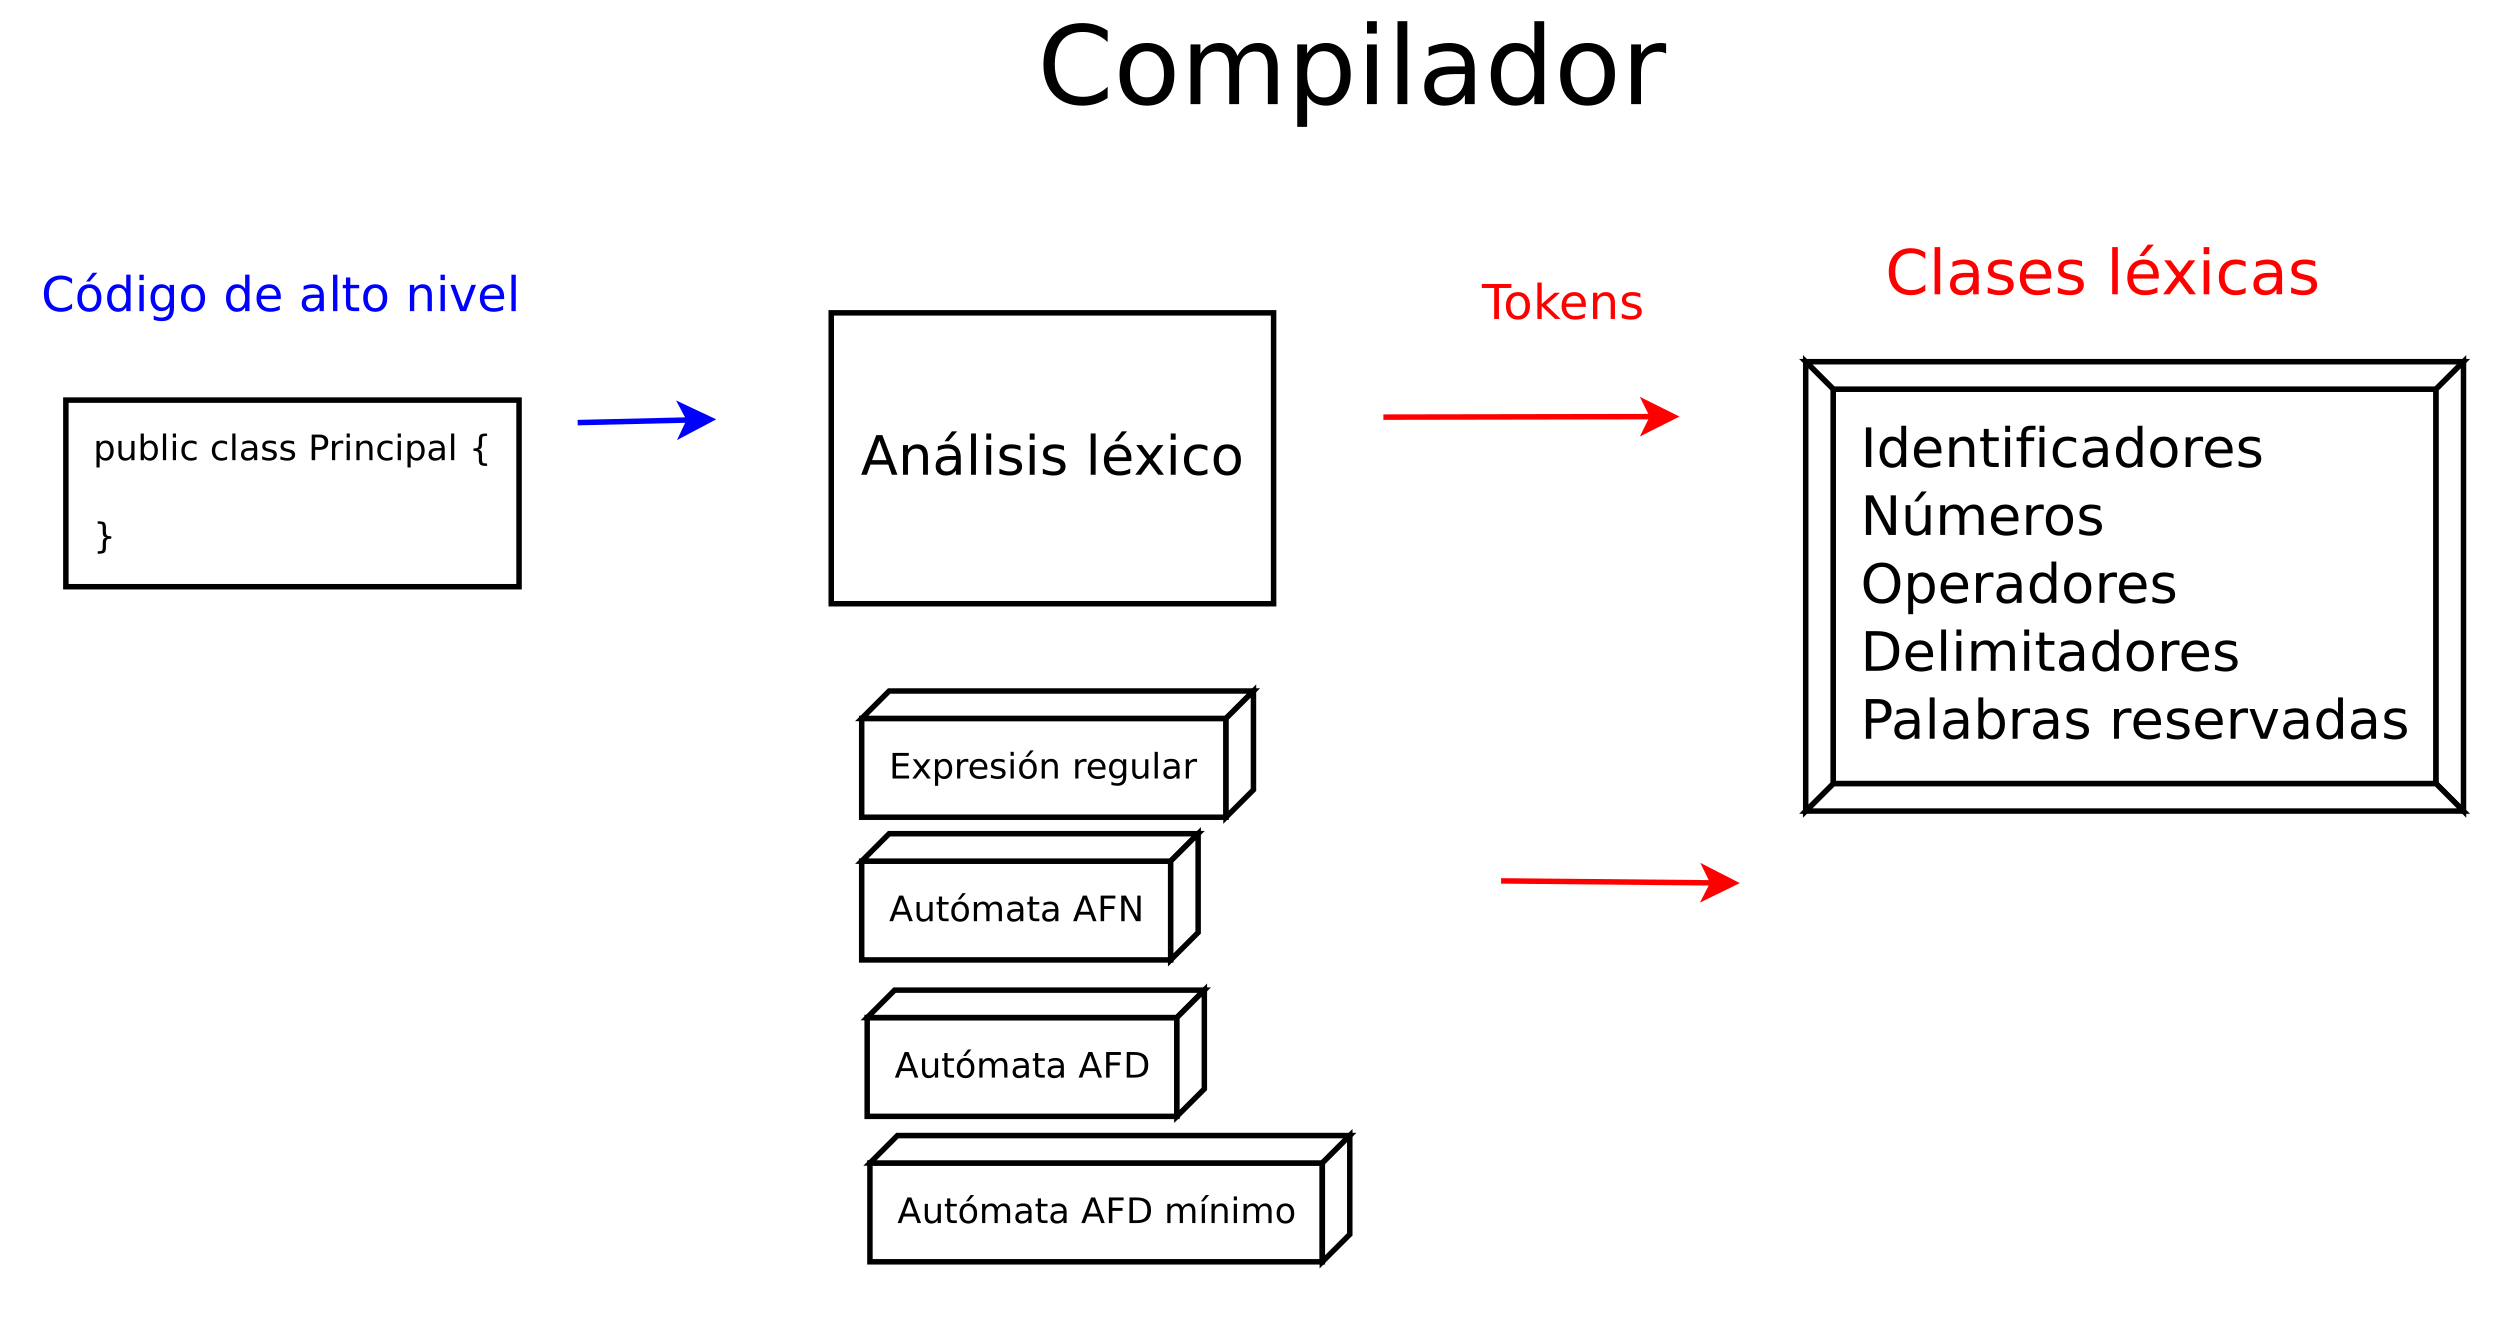 <?xml version="1.0" encoding="UTF-8"?>
<svg xmlns="http://www.w3.org/2000/svg" xmlns:xlink="http://www.w3.org/1999/xlink" width="911pt" height="483pt" viewBox="0 0 911 483" version="1.1">
<defs>
<g>
<symbol overflow="visible" id="glyph0-0">
<path style="stroke:none;" d="M 0.984 3.5 L 0.984 -13.953 L 10.891 -13.953 L 10.891 3.5 Z M 2.094 2.391 L 9.781 2.391 L 9.781 -12.844 L 2.094 -12.844 Z M 2.094 2.391 "/>
</symbol>
<symbol overflow="visible" id="glyph0-1">
<path style="stroke:none;" d="M 6.766 -12.516 L 4.125 -5.328 L 9.422 -5.328 Z M 5.672 -14.438 L 7.875 -14.438 L 13.375 0 L 11.344 0 L 10.031 -3.703 L 3.531 -3.703 L 2.219 0 L 0.156 0 Z M 5.672 -14.438 "/>
</symbol>
<symbol overflow="visible" id="glyph0-2">
<path style="stroke:none;" d="M 10.859 -6.531 L 10.859 0 L 9.094 0 L 9.094 -6.469 C 9.094 -7.5 8.891 -8.27 8.484 -8.781 C 8.086 -9.289 7.488 -9.547 6.688 -9.547 C 5.727 -9.547 4.973 -9.238 4.422 -8.625 C 3.867 -8.008 3.594 -7.176 3.594 -6.125 L 3.594 0 L 1.797 0 L 1.797 -10.828 L 3.594 -10.828 L 3.594 -9.141 C 4.008 -9.797 4.504 -10.285 5.078 -10.609 C 5.66 -10.93 6.328 -11.094 7.078 -11.094 C 8.328 -11.094 9.27 -10.707 9.906 -9.938 C 10.539 -9.164 10.859 -8.031 10.859 -6.531 Z M 10.859 -6.531 "/>
</symbol>
<symbol overflow="visible" id="glyph0-3">
<path style="stroke:none;" d="M 6.781 -5.438 C 5.344 -5.438 4.348 -5.27 3.797 -4.938 C 3.242 -4.613 2.969 -4.055 2.969 -3.266 C 2.969 -2.629 3.176 -2.125 3.594 -1.75 C 4.008 -1.383 4.57 -1.203 5.281 -1.203 C 6.27 -1.203 7.062 -1.551 7.656 -2.25 C 8.258 -2.957 8.562 -3.891 8.562 -5.047 L 8.562 -5.438 Z M 10.328 -6.172 L 10.328 0 L 8.562 0 L 8.562 -1.641 C 8.156 -0.984 7.645 -0.5 7.031 -0.188 C 6.426 0.125 5.688 0.281 4.812 0.281 C 3.707 0.281 2.828 -0.023 2.172 -0.641 C 1.516 -1.266 1.188 -2.102 1.188 -3.156 C 1.188 -4.375 1.594 -5.289 2.406 -5.906 C 3.227 -6.52 4.445 -6.828 6.062 -6.828 L 8.562 -6.828 L 8.562 -7.016 C 8.562 -7.828 8.289 -8.457 7.75 -8.906 C 7.207 -9.352 6.453 -9.578 5.484 -9.578 C 4.859 -9.578 4.254 -9.504 3.672 -9.359 C 3.086 -9.211 2.523 -8.988 1.984 -8.688 L 1.984 -10.328 C 2.629 -10.578 3.258 -10.766 3.875 -10.891 C 4.488 -11.023 5.086 -11.094 5.672 -11.094 C 7.234 -11.094 8.398 -10.688 9.172 -9.875 C 9.941 -9.062 10.328 -7.828 10.328 -6.172 Z M 7.094 -15.828 L 9.016 -15.828 L 5.859 -12.203 L 4.391 -12.203 Z M 7.094 -15.828 "/>
</symbol>
<symbol overflow="visible" id="glyph0-4">
<path style="stroke:none;" d="M 1.859 -15.047 L 3.641 -15.047 L 3.641 0 L 1.859 0 Z M 1.859 -15.047 "/>
</symbol>
<symbol overflow="visible" id="glyph0-5">
<path style="stroke:none;" d="M 1.859 -10.828 L 3.641 -10.828 L 3.641 0 L 1.859 0 Z M 1.859 -15.047 L 3.641 -15.047 L 3.641 -12.781 L 1.859 -12.781 Z M 1.859 -15.047 "/>
</symbol>
<symbol overflow="visible" id="glyph0-6">
<path style="stroke:none;" d="M 8.766 -10.5 L 8.766 -8.828 C 8.266 -9.086 7.742 -9.281 7.203 -9.406 C 6.66 -9.531 6.098 -9.594 5.516 -9.594 C 4.629 -9.594 3.969 -9.457 3.531 -9.188 C 3.094 -8.914 2.875 -8.508 2.875 -7.969 C 2.875 -7.562 3.031 -7.238 3.344 -7 C 3.656 -6.77 4.289 -6.547 5.25 -6.328 L 5.859 -6.203 C 7.117 -5.93 8.016 -5.547 8.547 -5.047 C 9.078 -4.555 9.344 -3.867 9.344 -2.984 C 9.344 -1.984 8.941 -1.188 8.141 -0.594 C 7.348 -0.008 6.258 0.281 4.875 0.281 C 4.289 0.281 3.68 0.223 3.047 0.109 C 2.422 -0.004 1.766 -0.172 1.078 -0.391 L 1.078 -2.234 C 1.734 -1.891 2.379 -1.629 3.016 -1.453 C 3.648 -1.285 4.281 -1.203 4.906 -1.203 C 5.75 -1.203 6.395 -1.344 6.844 -1.625 C 7.289 -1.914 7.516 -2.328 7.516 -2.859 C 7.516 -3.336 7.352 -3.703 7.031 -3.953 C 6.707 -4.211 5.992 -4.461 4.891 -4.703 L 4.266 -4.859 C 3.172 -5.086 2.379 -5.441 1.891 -5.922 C 1.398 -6.398 1.156 -7.055 1.156 -7.891 C 1.156 -8.91 1.516 -9.695 2.234 -10.25 C 2.953 -10.812 3.977 -11.094 5.312 -11.094 C 5.969 -11.094 6.582 -11.039 7.156 -10.938 C 7.738 -10.844 8.273 -10.695 8.766 -10.5 Z M 8.766 -10.5 "/>
</symbol>
<symbol overflow="visible" id="glyph0-7">
<path style="stroke:none;" d=""/>
</symbol>
<symbol overflow="visible" id="glyph0-8">
<path style="stroke:none;" d="M 11.125 -5.859 L 11.125 -4.984 L 2.953 -4.984 C 3.023 -3.766 3.391 -2.832 4.047 -2.188 C 4.711 -1.551 5.633 -1.234 6.812 -1.234 C 7.5 -1.234 8.16 -1.316 8.797 -1.484 C 9.441 -1.648 10.078 -1.898 10.703 -2.234 L 10.703 -0.547 C 10.066 -0.273 9.414 -0.07 8.75 0.062 C 8.082 0.207 7.398 0.281 6.703 0.281 C 4.984 0.281 3.617 -0.219 2.609 -1.219 C 1.598 -2.227 1.094 -3.594 1.094 -5.312 C 1.094 -7.082 1.57 -8.488 2.531 -9.531 C 3.488 -10.57 4.781 -11.094 6.406 -11.094 C 7.852 -11.094 9 -10.625 9.844 -9.688 C 10.695 -8.75 11.125 -7.473 11.125 -5.859 Z M 9.344 -6.375 C 9.332 -7.352 9.062 -8.129 8.531 -8.703 C 8 -9.285 7.297 -9.578 6.422 -9.578 C 5.43 -9.578 4.633 -9.297 4.031 -8.734 C 3.438 -8.172 3.094 -7.383 3 -6.375 Z M 7.641 -15.828 L 9.562 -15.828 L 6.406 -12.203 L 4.938 -12.203 Z M 7.641 -15.828 "/>
</symbol>
<symbol overflow="visible" id="glyph0-9">
<path style="stroke:none;" d="M 10.859 -10.828 L 6.953 -5.562 L 11.062 0 L 8.969 0 L 5.812 -4.25 L 2.672 0 L 0.578 0 L 4.781 -5.672 L 0.922 -10.828 L 3.031 -10.828 L 5.891 -6.969 L 8.766 -10.828 Z M 10.859 -10.828 "/>
</symbol>
<symbol overflow="visible" id="glyph0-10">
<path style="stroke:none;" d="M 9.656 -10.406 L 9.656 -8.75 C 9.156 -9.02 8.648 -9.223 8.141 -9.359 C 7.641 -9.504 7.129 -9.578 6.609 -9.578 C 5.453 -9.578 4.555 -9.211 3.922 -8.484 C 3.285 -7.754 2.969 -6.727 2.969 -5.406 C 2.969 -4.082 3.285 -3.055 3.922 -2.328 C 4.555 -1.598 5.453 -1.234 6.609 -1.234 C 7.129 -1.234 7.641 -1.301 8.141 -1.438 C 8.648 -1.57 9.156 -1.781 9.656 -2.062 L 9.656 -0.422 C 9.156 -0.18 8.641 -0.004 8.109 0.109 C 7.578 0.223 7.016 0.281 6.422 0.281 C 4.785 0.281 3.488 -0.227 2.531 -1.25 C 1.57 -2.281 1.094 -3.664 1.094 -5.406 C 1.094 -7.164 1.578 -8.551 2.547 -9.562 C 3.516 -10.582 4.844 -11.094 6.531 -11.094 C 7.082 -11.094 7.617 -11.035 8.141 -10.922 C 8.66 -10.805 9.164 -10.633 9.656 -10.406 Z M 9.656 -10.406 "/>
</symbol>
<symbol overflow="visible" id="glyph0-11">
<path style="stroke:none;" d="M 6.062 -9.578 C 5.102 -9.578 4.348 -9.203 3.797 -8.453 C 3.242 -7.711 2.969 -6.695 2.969 -5.406 C 2.969 -4.102 3.242 -3.082 3.797 -2.344 C 4.348 -1.602 5.102 -1.234 6.062 -1.234 C 7.008 -1.234 7.758 -1.602 8.312 -2.344 C 8.863 -3.094 9.141 -4.113 9.141 -5.406 C 9.141 -6.688 8.863 -7.703 8.312 -8.453 C 7.758 -9.203 7.008 -9.578 6.062 -9.578 Z M 6.062 -11.094 C 7.602 -11.094 8.816 -10.586 9.703 -9.578 C 10.586 -8.578 11.031 -7.188 11.031 -5.406 C 11.031 -3.633 10.586 -2.242 9.703 -1.234 C 8.816 -0.223 7.602 0.281 6.062 0.281 C 4.508 0.281 3.289 -0.223 2.406 -1.234 C 1.531 -2.242 1.094 -3.633 1.094 -5.406 C 1.094 -7.188 1.531 -8.578 2.406 -9.578 C 3.289 -10.586 4.508 -11.094 6.062 -11.094 Z M 6.062 -11.094 "/>
</symbol>
<symbol overflow="visible" id="glyph0-12">
<path style="stroke:none;" d="M 1.938 -14.438 L 3.891 -14.438 L 3.891 0 L 1.938 0 Z M 1.938 -14.438 "/>
</symbol>
<symbol overflow="visible" id="glyph0-13">
<path style="stroke:none;" d="M 8.984 -9.188 L 8.984 -15.047 L 10.766 -15.047 L 10.766 0 L 8.984 0 L 8.984 -1.625 C 8.609 -0.977 8.133 -0.5 7.562 -0.188 C 7 0.125 6.316 0.281 5.516 0.281 C 4.211 0.281 3.148 -0.238 2.328 -1.281 C 1.504 -2.332 1.094 -3.707 1.094 -5.406 C 1.094 -7.102 1.504 -8.473 2.328 -9.516 C 3.148 -10.566 4.211 -11.094 5.516 -11.094 C 6.316 -11.094 7 -10.938 7.562 -10.625 C 8.133 -10.312 8.609 -9.832 8.984 -9.188 Z M 2.922 -5.406 C 2.922 -4.094 3.191 -3.062 3.734 -2.312 C 4.273 -1.57 5.016 -1.203 5.953 -1.203 C 6.891 -1.203 7.629 -1.57 8.172 -2.312 C 8.711 -3.062 8.984 -4.094 8.984 -5.406 C 8.984 -6.707 8.711 -7.727 8.172 -8.469 C 7.629 -9.219 6.891 -9.594 5.953 -9.594 C 5.016 -9.594 4.273 -9.219 3.734 -8.469 C 3.191 -7.727 2.922 -6.707 2.922 -5.406 Z M 2.922 -5.406 "/>
</symbol>
<symbol overflow="visible" id="glyph0-14">
<path style="stroke:none;" d="M 11.125 -5.859 L 11.125 -4.984 L 2.953 -4.984 C 3.023 -3.766 3.391 -2.832 4.047 -2.188 C 4.711 -1.551 5.633 -1.234 6.812 -1.234 C 7.5 -1.234 8.16 -1.316 8.797 -1.484 C 9.441 -1.648 10.078 -1.898 10.703 -2.234 L 10.703 -0.547 C 10.066 -0.273 9.414 -0.07 8.75 0.062 C 8.082 0.207 7.398 0.281 6.703 0.281 C 4.984 0.281 3.617 -0.219 2.609 -1.219 C 1.598 -2.227 1.094 -3.594 1.094 -5.312 C 1.094 -7.082 1.57 -8.488 2.531 -9.531 C 3.488 -10.57 4.781 -11.094 6.406 -11.094 C 7.852 -11.094 9 -10.625 9.844 -9.688 C 10.695 -8.75 11.125 -7.473 11.125 -5.859 Z M 9.344 -6.375 C 9.332 -7.352 9.062 -8.129 8.531 -8.703 C 8 -9.285 7.297 -9.578 6.422 -9.578 C 5.43 -9.578 4.633 -9.297 4.031 -8.734 C 3.438 -8.172 3.094 -7.383 3 -6.375 Z M 9.344 -6.375 "/>
</symbol>
<symbol overflow="visible" id="glyph0-15">
<path style="stroke:none;" d="M 3.625 -13.906 L 3.625 -10.828 L 7.281 -10.828 L 7.281 -9.438 L 3.625 -9.438 L 3.625 -3.562 C 3.625 -2.688 3.742 -2.117 3.984 -1.859 C 4.223 -1.609 4.719 -1.484 5.469 -1.484 L 7.281 -1.484 L 7.281 0 L 5.469 0 C 4.094 0 3.145 -0.254 2.625 -0.766 C 2.102 -1.273 1.844 -2.207 1.844 -3.562 L 1.844 -9.438 L 0.531 -9.438 L 0.531 -10.828 L 1.844 -10.828 L 1.844 -13.906 Z M 3.625 -13.906 "/>
</symbol>
<symbol overflow="visible" id="glyph0-16">
<path style="stroke:none;" d="M 7.344 -15.047 L 7.344 -13.562 L 5.641 -13.562 C 5.004 -13.562 4.562 -13.43 4.312 -13.172 C 4.062 -12.91 3.938 -12.445 3.938 -11.781 L 3.938 -10.828 L 6.875 -10.828 L 6.875 -9.438 L 3.938 -9.438 L 3.938 0 L 2.156 0 L 2.156 -9.438 L 0.453 -9.438 L 0.453 -10.828 L 2.156 -10.828 L 2.156 -11.578 C 2.156 -12.785 2.438 -13.664 3 -14.219 C 3.562 -14.77 4.453 -15.047 5.672 -15.047 Z M 7.344 -15.047 "/>
</symbol>
<symbol overflow="visible" id="glyph0-17">
<path style="stroke:none;" d="M 6.781 -5.438 C 5.344 -5.438 4.348 -5.27 3.797 -4.938 C 3.242 -4.613 2.969 -4.055 2.969 -3.266 C 2.969 -2.629 3.176 -2.125 3.594 -1.75 C 4.008 -1.383 4.57 -1.203 5.281 -1.203 C 6.27 -1.203 7.062 -1.551 7.656 -2.25 C 8.258 -2.957 8.562 -3.891 8.562 -5.047 L 8.562 -5.438 Z M 10.328 -6.172 L 10.328 0 L 8.562 0 L 8.562 -1.641 C 8.156 -0.984 7.645 -0.5 7.031 -0.188 C 6.426 0.125 5.688 0.281 4.812 0.281 C 3.707 0.281 2.828 -0.023 2.172 -0.641 C 1.516 -1.266 1.188 -2.102 1.188 -3.156 C 1.188 -4.375 1.594 -5.289 2.406 -5.906 C 3.227 -6.52 4.445 -6.828 6.062 -6.828 L 8.562 -6.828 L 8.562 -7.016 C 8.562 -7.828 8.289 -8.457 7.75 -8.906 C 7.207 -9.352 6.453 -9.578 5.484 -9.578 C 4.859 -9.578 4.254 -9.504 3.672 -9.359 C 3.086 -9.211 2.523 -8.988 1.984 -8.688 L 1.984 -10.328 C 2.629 -10.578 3.258 -10.766 3.875 -10.891 C 4.488 -11.023 5.086 -11.094 5.672 -11.094 C 7.234 -11.094 8.398 -10.688 9.172 -9.875 C 9.941 -9.062 10.328 -7.828 10.328 -6.172 Z M 10.328 -6.172 "/>
</symbol>
<symbol overflow="visible" id="glyph0-18">
<path style="stroke:none;" d="M 8.141 -9.156 C 7.941 -9.281 7.723 -9.367 7.484 -9.422 C 7.254 -9.473 6.992 -9.5 6.703 -9.5 C 5.703 -9.5 4.93 -9.172 4.391 -8.516 C 3.859 -7.867 3.594 -6.93 3.594 -5.703 L 3.594 0 L 1.797 0 L 1.797 -10.828 L 3.594 -10.828 L 3.594 -9.141 C 3.957 -9.797 4.438 -10.285 5.031 -10.609 C 5.633 -10.93 6.367 -11.094 7.234 -11.094 C 7.359 -11.094 7.492 -11.082 7.641 -11.062 C 7.785 -11.051 7.945 -11.023 8.125 -10.984 Z M 8.141 -9.156 "/>
</symbol>
<symbol overflow="visible" id="glyph0-19">
<path style="stroke:none;" d="M 1.938 -14.438 L 4.578 -14.438 L 10.969 -2.359 L 10.969 -14.438 L 12.859 -14.438 L 12.859 0 L 10.234 0 L 3.844 -12.078 L 3.844 0 L 1.938 0 Z M 1.938 -14.438 "/>
</symbol>
<symbol overflow="visible" id="glyph0-20">
<path style="stroke:none;" d="M 1.688 -4.266 L 1.688 -10.828 L 3.453 -10.828 L 3.453 -4.344 C 3.453 -3.312 3.648 -2.539 4.047 -2.031 C 4.453 -1.52 5.055 -1.266 5.859 -1.266 C 6.816 -1.266 7.57 -1.57 8.125 -2.188 C 8.688 -2.801 8.969 -3.633 8.969 -4.688 L 8.969 -10.828 L 10.75 -10.828 L 10.75 0 L 8.969 0 L 8.969 -1.656 C 8.539 -1 8.039 -0.508 7.469 -0.188 C 6.895 0.125 6.234 0.281 5.484 0.281 C 4.234 0.281 3.285 -0.102 2.641 -0.875 C 2.004 -1.656 1.688 -2.785 1.688 -4.266 Z M 6.156 -11.094 Z M 7.484 -15.828 L 9.406 -15.828 L 6.25 -12.203 L 4.781 -12.203 Z M 7.484 -15.828 "/>
</symbol>
<symbol overflow="visible" id="glyph0-21">
<path style="stroke:none;" d="M 10.297 -8.75 C 10.742 -9.551 11.273 -10.141 11.891 -10.516 C 12.504 -10.898 13.234 -11.094 14.078 -11.094 C 15.203 -11.094 16.07 -10.695 16.688 -9.906 C 17.301 -9.113 17.609 -7.988 17.609 -6.531 L 17.609 0 L 15.812 0 L 15.812 -6.469 C 15.812 -7.508 15.629 -8.281 15.266 -8.781 C 14.898 -9.289 14.336 -9.547 13.578 -9.547 C 12.66 -9.547 11.93 -9.238 11.391 -8.625 C 10.859 -8.008 10.594 -7.176 10.594 -6.125 L 10.594 0 L 8.812 0 L 8.812 -6.469 C 8.812 -7.52 8.625 -8.297 8.25 -8.797 C 7.883 -9.297 7.316 -9.547 6.547 -9.547 C 5.641 -9.547 4.922 -9.234 4.391 -8.609 C 3.859 -7.992 3.594 -7.164 3.594 -6.125 L 3.594 0 L 1.797 0 L 1.797 -10.828 L 3.594 -10.828 L 3.594 -9.141 C 3.988 -9.805 4.469 -10.297 5.031 -10.609 C 5.602 -10.93 6.281 -11.094 7.062 -11.094 C 7.852 -11.094 8.523 -10.891 9.078 -10.484 C 9.629 -10.086 10.035 -9.508 10.297 -8.75 Z M 10.297 -8.75 "/>
</symbol>
<symbol overflow="visible" id="glyph0-22">
<path style="stroke:none;" d="M 7.797 -13.109 C 6.379 -13.109 5.254 -12.578 4.422 -11.516 C 3.586 -10.461 3.172 -9.023 3.172 -7.203 C 3.172 -5.379 3.586 -3.941 4.422 -2.891 C 5.254 -1.836 6.379 -1.312 7.797 -1.312 C 9.211 -1.312 10.332 -1.836 11.156 -2.891 C 11.988 -3.941 12.406 -5.379 12.406 -7.203 C 12.406 -9.023 11.988 -10.461 11.156 -11.516 C 10.332 -12.578 9.211 -13.109 7.797 -13.109 Z M 7.797 -14.688 C 9.828 -14.688 11.445 -14.008 12.656 -12.656 C 13.863 -11.301 14.469 -9.484 14.469 -7.203 C 14.469 -4.93 13.863 -3.113 12.656 -1.75 C 11.445 -0.395 9.828 0.281 7.797 0.281 C 5.766 0.281 4.141 -0.395 2.922 -1.75 C 1.711 -3.102 1.109 -4.922 1.109 -7.203 C 1.109 -9.484 1.711 -11.301 2.922 -12.656 C 4.141 -14.008 5.766 -14.688 7.797 -14.688 Z M 7.797 -14.688 "/>
</symbol>
<symbol overflow="visible" id="glyph0-23">
<path style="stroke:none;" d="M 3.594 -1.625 L 3.594 4.125 L 1.797 4.125 L 1.797 -10.828 L 3.594 -10.828 L 3.594 -9.188 C 3.957 -9.832 4.426 -10.312 5 -10.625 C 5.57 -10.938 6.254 -11.094 7.047 -11.094 C 8.359 -11.094 9.426 -10.566 10.25 -9.516 C 11.07 -8.473 11.484 -7.102 11.484 -5.406 C 11.484 -3.707 11.07 -2.332 10.25 -1.281 C 9.426 -0.238 8.359 0.281 7.047 0.281 C 6.254 0.281 5.57 0.125 5 -0.188 C 4.426 -0.5 3.957 -0.977 3.594 -1.625 Z M 9.641 -5.406 C 9.641 -6.707 9.367 -7.727 8.828 -8.469 C 8.285 -9.219 7.547 -9.594 6.609 -9.594 C 5.672 -9.594 4.93 -9.219 4.391 -8.469 C 3.859 -7.727 3.594 -6.707 3.594 -5.406 C 3.594 -4.094 3.859 -3.062 4.391 -2.312 C 4.93 -1.57 5.672 -1.203 6.609 -1.203 C 7.547 -1.203 8.285 -1.57 8.828 -2.312 C 9.367 -3.062 9.641 -4.094 9.641 -5.406 Z M 9.641 -5.406 "/>
</symbol>
<symbol overflow="visible" id="glyph0-24">
<path style="stroke:none;" d="M 3.891 -12.828 L 3.891 -1.609 L 6.25 -1.609 C 8.238 -1.609 9.695 -2.055 10.625 -2.953 C 11.551 -3.859 12.016 -5.285 12.016 -7.234 C 12.016 -9.16 11.551 -10.57 10.625 -11.469 C 9.695 -12.375 8.238 -12.828 6.25 -12.828 Z M 1.938 -14.438 L 5.953 -14.438 C 8.754 -14.438 10.805 -13.852 12.109 -12.688 C 13.422 -11.52 14.078 -9.703 14.078 -7.234 C 14.078 -4.742 13.414 -2.914 12.094 -1.75 C 10.781 -0.582 8.734 0 5.953 0 L 1.938 0 Z M 1.938 -14.438 "/>
</symbol>
<symbol overflow="visible" id="glyph0-25">
<path style="stroke:none;" d="M 3.891 -12.828 L 3.891 -7.406 L 6.344 -7.406 C 7.258 -7.406 7.961 -7.641 8.453 -8.109 C 8.953 -8.578 9.203 -9.25 9.203 -10.125 C 9.203 -10.988 8.953 -11.656 8.453 -12.125 C 7.961 -12.594 7.258 -12.828 6.344 -12.828 Z M 1.938 -14.438 L 6.344 -14.438 C 7.969 -14.438 9.191 -14.066 10.016 -13.328 C 10.848 -12.598 11.266 -11.531 11.266 -10.125 C 11.266 -8.695 10.848 -7.617 10.016 -6.891 C 9.191 -6.16 7.969 -5.797 6.344 -5.797 L 3.891 -5.797 L 3.891 0 L 1.938 0 Z M 1.938 -14.438 "/>
</symbol>
<symbol overflow="visible" id="glyph0-26">
<path style="stroke:none;" d="M 9.641 -5.406 C 9.641 -6.707 9.367 -7.727 8.828 -8.469 C 8.285 -9.219 7.547 -9.594 6.609 -9.594 C 5.672 -9.594 4.93 -9.219 4.391 -8.469 C 3.859 -7.727 3.594 -6.707 3.594 -5.406 C 3.594 -4.094 3.859 -3.062 4.391 -2.312 C 4.93 -1.57 5.672 -1.203 6.609 -1.203 C 7.547 -1.203 8.285 -1.57 8.828 -2.312 C 9.367 -3.062 9.641 -4.094 9.641 -5.406 Z M 3.594 -9.188 C 3.957 -9.832 4.426 -10.312 5 -10.625 C 5.57 -10.938 6.254 -11.094 7.047 -11.094 C 8.359 -11.094 9.426 -10.566 10.25 -9.516 C 11.07 -8.473 11.484 -7.102 11.484 -5.406 C 11.484 -3.707 11.07 -2.332 10.25 -1.281 C 9.426 -0.238 8.359 0.281 7.047 0.281 C 6.254 0.281 5.57 0.125 5 -0.188 C 4.426 -0.5 3.957 -0.977 3.594 -1.625 L 3.594 0 L 1.797 0 L 1.797 -15.047 L 3.594 -15.047 Z M 3.594 -9.188 "/>
</symbol>
<symbol overflow="visible" id="glyph0-27">
<path style="stroke:none;" d="M 0.594 -10.828 L 2.469 -10.828 L 5.859 -1.734 L 9.234 -10.828 L 11.125 -10.828 L 7.062 0 L 4.656 0 Z M 0.594 -10.828 "/>
</symbol>
<symbol overflow="visible" id="glyph1-0">
<path style="stroke:none;" d="M 0.875 3.094 L 0.875 -12.328 L 9.609 -12.328 L 9.609 3.094 Z M 1.859 2.125 L 8.641 2.125 L 8.641 -11.344 L 1.859 -11.344 Z M 1.859 2.125 "/>
</symbol>
<symbol overflow="visible" id="glyph1-1">
<path style="stroke:none;" d="M 11.266 -11.766 L 11.266 -9.953 C 10.68 -10.484 10.062 -10.883 9.406 -11.156 C 8.75 -11.426 8.051 -11.562 7.312 -11.562 C 5.852 -11.562 4.734 -11.113 3.953 -10.219 C 3.18 -9.332 2.797 -8.047 2.797 -6.359 C 2.797 -4.68 3.18 -3.395 3.953 -2.5 C 4.734 -1.613 5.852 -1.172 7.312 -1.172 C 8.051 -1.172 8.75 -1.301 9.406 -1.562 C 10.062 -1.832 10.68 -2.238 11.266 -2.781 L 11.266 -0.984 C 10.66 -0.566 10.02 -0.254 9.344 -0.047 C 8.664 0.148 7.953 0.25 7.203 0.25 C 5.273 0.25 3.754 -0.336 2.641 -1.516 C 1.535 -2.703 0.984 -4.316 0.984 -6.359 C 0.984 -8.41 1.535 -10.023 2.641 -11.203 C 3.754 -12.391 5.273 -12.984 7.203 -12.984 C 7.961 -12.984 8.68 -12.879 9.359 -12.672 C 10.035 -12.473 10.672 -12.172 11.266 -11.766 Z M 11.266 -11.766 "/>
</symbol>
<symbol overflow="visible" id="glyph1-2">
<path style="stroke:none;" d="M 5.359 -8.453 C 4.516 -8.453 3.848 -8.125 3.359 -7.469 C 2.867 -6.812 2.625 -5.91 2.625 -4.766 C 2.625 -3.629 2.863 -2.727 3.344 -2.062 C 3.832 -1.406 4.504 -1.078 5.359 -1.078 C 6.191 -1.078 6.852 -1.406 7.344 -2.062 C 7.832 -2.727 8.078 -3.629 8.078 -4.766 C 8.078 -5.898 7.832 -6.797 7.344 -7.453 C 6.852 -8.117 6.191 -8.453 5.359 -8.453 Z M 5.359 -9.797 C 6.723 -9.797 7.789 -9.348 8.562 -8.453 C 9.344 -7.566 9.734 -6.336 9.734 -4.766 C 9.734 -3.203 9.344 -1.973 8.562 -1.078 C 7.789 -0.191 6.723 0.25 5.359 0.25 C 3.984 0.25 2.906 -0.191 2.125 -1.078 C 1.352 -1.973 0.969 -3.203 0.969 -4.766 C 0.969 -6.336 1.352 -7.566 2.125 -8.453 C 2.906 -9.348 3.984 -9.797 5.359 -9.797 Z M 6.547 -13.984 L 8.234 -13.984 L 5.453 -10.781 L 4.156 -10.781 Z M 6.547 -13.984 "/>
</symbol>
<symbol overflow="visible" id="glyph1-3">
<path style="stroke:none;" d="M 7.938 -8.109 L 7.938 -13.281 L 9.516 -13.281 L 9.516 0 L 7.938 0 L 7.938 -1.438 C 7.602 -0.863 7.188 -0.438 6.688 -0.156 C 6.188 0.113 5.582 0.25 4.875 0.25 C 3.719 0.25 2.773 -0.207 2.047 -1.125 C 1.328 -2.051 0.969 -3.266 0.969 -4.766 C 0.969 -6.273 1.328 -7.488 2.047 -8.406 C 2.773 -9.332 3.719 -9.797 4.875 -9.797 C 5.582 -9.797 6.188 -9.656 6.688 -9.375 C 7.188 -9.102 7.602 -8.68 7.938 -8.109 Z M 2.594 -4.766 C 2.594 -3.617 2.828 -2.711 3.297 -2.047 C 3.773 -1.391 4.43 -1.062 5.266 -1.062 C 6.086 -1.062 6.738 -1.391 7.219 -2.047 C 7.695 -2.711 7.938 -3.617 7.938 -4.766 C 7.938 -5.922 7.695 -6.828 7.219 -7.484 C 6.738 -8.148 6.086 -8.484 5.266 -8.484 C 4.43 -8.484 3.773 -8.148 3.297 -7.484 C 2.828 -6.828 2.594 -5.922 2.594 -4.766 Z M 2.594 -4.766 "/>
</symbol>
<symbol overflow="visible" id="glyph1-4">
<path style="stroke:none;" d="M 1.641 -9.562 L 3.219 -9.562 L 3.219 0 L 1.641 0 Z M 1.641 -13.281 L 3.219 -13.281 L 3.219 -11.297 L 1.641 -11.297 Z M 1.641 -13.281 "/>
</symbol>
<symbol overflow="visible" id="glyph1-5">
<path style="stroke:none;" d="M 7.938 -4.891 C 7.938 -6.023 7.703 -6.906 7.234 -7.531 C 6.766 -8.164 6.109 -8.484 5.266 -8.484 C 4.422 -8.484 3.766 -8.164 3.297 -7.531 C 2.828 -6.906 2.594 -6.023 2.594 -4.891 C 2.594 -3.754 2.828 -2.875 3.297 -2.25 C 3.766 -1.625 4.422 -1.312 5.266 -1.312 C 6.109 -1.312 6.766 -1.625 7.234 -2.25 C 7.703 -2.875 7.938 -3.754 7.938 -4.891 Z M 9.516 -1.188 C 9.516 0.438 9.148 1.645 8.422 2.438 C 7.703 3.238 6.598 3.641 5.109 3.641 C 4.555 3.641 4.035 3.598 3.547 3.516 C 3.055 3.43 2.582 3.305 2.125 3.141 L 2.125 1.609 C 2.582 1.859 3.035 2.039 3.484 2.156 C 3.93 2.281 4.391 2.344 4.859 2.344 C 5.891 2.344 6.66 2.07 7.172 1.531 C 7.68 0.988 7.938 0.176 7.938 -0.906 L 7.938 -1.688 C 7.613 -1.125 7.195 -0.703 6.688 -0.422 C 6.188 -0.141 5.582 0 4.875 0 C 3.695 0 2.75 -0.445 2.031 -1.344 C 1.32 -2.238 0.969 -3.422 0.969 -4.891 C 0.969 -6.367 1.32 -7.555 2.031 -8.453 C 2.75 -9.348 3.695 -9.797 4.875 -9.797 C 5.582 -9.797 6.188 -9.656 6.688 -9.375 C 7.195 -9.094 7.613 -8.672 7.938 -8.109 L 7.938 -9.562 L 9.516 -9.562 Z M 9.516 -1.188 "/>
</symbol>
<symbol overflow="visible" id="glyph1-6">
<path style="stroke:none;" d="M 5.359 -8.453 C 4.516 -8.453 3.848 -8.125 3.359 -7.469 C 2.867 -6.812 2.625 -5.91 2.625 -4.766 C 2.625 -3.629 2.863 -2.727 3.344 -2.062 C 3.832 -1.406 4.504 -1.078 5.359 -1.078 C 6.191 -1.078 6.852 -1.406 7.344 -2.062 C 7.832 -2.727 8.078 -3.629 8.078 -4.766 C 8.078 -5.898 7.832 -6.797 7.344 -7.453 C 6.852 -8.117 6.191 -8.453 5.359 -8.453 Z M 5.359 -9.797 C 6.723 -9.797 7.789 -9.348 8.562 -8.453 C 9.344 -7.566 9.734 -6.336 9.734 -4.766 C 9.734 -3.203 9.344 -1.973 8.562 -1.078 C 7.789 -0.191 6.723 0.25 5.359 0.25 C 3.984 0.25 2.906 -0.191 2.125 -1.078 C 1.352 -1.973 0.969 -3.203 0.969 -4.766 C 0.969 -6.336 1.352 -7.566 2.125 -8.453 C 2.906 -9.348 3.984 -9.797 5.359 -9.797 Z M 5.359 -9.797 "/>
</symbol>
<symbol overflow="visible" id="glyph1-7">
<path style="stroke:none;" d=""/>
</symbol>
<symbol overflow="visible" id="glyph1-8">
<path style="stroke:none;" d="M 9.828 -5.172 L 9.828 -4.406 L 2.609 -4.406 C 2.672 -3.32 2.992 -2.492 3.578 -1.922 C 4.16 -1.359 4.973 -1.078 6.016 -1.078 C 6.617 -1.078 7.203 -1.148 7.766 -1.297 C 8.336 -1.453 8.898 -1.676 9.453 -1.969 L 9.453 -0.484 C 8.891 -0.242 8.312 -0.062 7.719 0.062 C 7.133 0.188 6.535 0.25 5.922 0.25 C 4.398 0.25 3.191 -0.191 2.297 -1.078 C 1.41 -1.973 0.969 -3.176 0.969 -4.688 C 0.969 -6.25 1.391 -7.488 2.234 -8.406 C 3.078 -9.332 4.219 -9.797 5.656 -9.797 C 6.938 -9.797 7.953 -9.379 8.703 -8.547 C 9.453 -7.723 9.828 -6.598 9.828 -5.172 Z M 8.25 -5.641 C 8.238 -6.492 8 -7.176 7.531 -7.688 C 7.062 -8.195 6.441 -8.453 5.672 -8.453 C 4.797 -8.453 4.094 -8.203 3.562 -7.703 C 3.039 -7.211 2.738 -6.52 2.656 -5.625 Z M 8.25 -5.641 "/>
</symbol>
<symbol overflow="visible" id="glyph1-9">
<path style="stroke:none;" d="M 6 -4.812 C 4.727 -4.812 3.848 -4.664 3.359 -4.375 C 2.867 -4.082 2.625 -3.586 2.625 -2.891 C 2.625 -2.328 2.805 -1.879 3.172 -1.547 C 3.535 -1.223 4.035 -1.062 4.672 -1.062 C 5.535 -1.062 6.234 -1.367 6.766 -1.984 C 7.297 -2.609 7.562 -3.43 7.562 -4.453 L 7.562 -4.812 Z M 9.125 -5.453 L 9.125 0 L 7.562 0 L 7.562 -1.453 C 7.195 -0.867 6.742 -0.438 6.203 -0.156 C 5.672 0.113 5.02 0.25 4.25 0.25 C 3.27 0.25 2.488 -0.023 1.906 -0.578 C 1.332 -1.129 1.047 -1.863 1.047 -2.781 C 1.047 -3.852 1.406 -4.66 2.125 -5.203 C 2.844 -5.754 3.922 -6.031 5.359 -6.031 L 7.562 -6.031 L 7.562 -6.188 C 7.562 -6.914 7.32 -7.473 6.844 -7.859 C 6.363 -8.254 5.695 -8.453 4.844 -8.453 C 4.289 -8.453 3.754 -8.383 3.234 -8.25 C 2.723 -8.125 2.227 -7.93 1.75 -7.672 L 1.75 -9.125 C 2.32 -9.344 2.879 -9.508 3.422 -9.625 C 3.961 -9.738 4.488 -9.797 5 -9.797 C 6.383 -9.797 7.414 -9.438 8.094 -8.719 C 8.781 -8 9.125 -6.91 9.125 -5.453 Z M 9.125 -5.453 "/>
</symbol>
<symbol overflow="visible" id="glyph1-10">
<path style="stroke:none;" d="M 1.641 -13.281 L 3.219 -13.281 L 3.219 0 L 1.641 0 Z M 1.641 -13.281 "/>
</symbol>
<symbol overflow="visible" id="glyph1-11">
<path style="stroke:none;" d="M 3.203 -12.281 L 3.203 -9.562 L 6.438 -9.562 L 6.438 -8.344 L 3.203 -8.344 L 3.203 -3.156 C 3.203 -2.375 3.305 -1.867 3.516 -1.641 C 3.734 -1.422 4.172 -1.312 4.828 -1.312 L 6.438 -1.312 L 6.438 0 L 4.828 0 C 3.609 0 2.77 -0.223 2.312 -0.672 C 1.852 -1.129 1.625 -1.957 1.625 -3.156 L 1.625 -8.344 L 0.469 -8.344 L 0.469 -9.562 L 1.625 -9.562 L 1.625 -12.281 Z M 3.203 -12.281 "/>
</symbol>
<symbol overflow="visible" id="glyph1-12">
<path style="stroke:none;" d="M 9.594 -5.766 L 9.594 0 L 8.031 0 L 8.031 -5.719 C 8.031 -6.625 7.852 -7.301 7.5 -7.75 C 7.145 -8.195 6.613 -8.422 5.906 -8.422 C 5.062 -8.422 4.395 -8.148 3.906 -7.609 C 3.414 -7.066 3.172 -6.332 3.172 -5.406 L 3.172 0 L 1.594 0 L 1.594 -9.562 L 3.172 -9.562 L 3.172 -8.078 C 3.547 -8.648 3.988 -9.078 4.5 -9.359 C 5.008 -9.648 5.598 -9.797 6.266 -9.797 C 7.359 -9.797 8.188 -9.453 8.75 -8.766 C 9.312 -8.086 9.594 -7.086 9.594 -5.766 Z M 9.594 -5.766 "/>
</symbol>
<symbol overflow="visible" id="glyph1-13">
<path style="stroke:none;" d="M 0.516 -9.562 L 2.188 -9.562 L 5.172 -1.531 L 8.156 -9.562 L 9.828 -9.562 L 6.234 0 L 4.109 0 Z M 0.516 -9.562 "/>
</symbol>
<symbol overflow="visible" id="glyph1-14">
<path style="stroke:none;" d="M -0.047 -12.75 L 10.734 -12.75 L 10.734 -11.297 L 6.203 -11.297 L 6.203 0 L 4.469 0 L 4.469 -11.297 L -0.047 -11.297 Z M -0.047 -12.75 "/>
</symbol>
<symbol overflow="visible" id="glyph1-15">
<path style="stroke:none;" d="M 1.594 -13.281 L 3.172 -13.281 L 3.172 -5.438 L 7.859 -9.562 L 9.859 -9.562 L 4.797 -5.094 L 10.078 0 L 8.031 0 L 3.172 -4.672 L 3.172 0 L 1.594 0 Z M 1.594 -13.281 "/>
</symbol>
<symbol overflow="visible" id="glyph1-16">
<path style="stroke:none;" d="M 7.75 -9.281 L 7.75 -7.797 C 7.301 -8.023 6.836 -8.195 6.359 -8.312 C 5.879 -8.426 5.383 -8.484 4.875 -8.484 C 4.094 -8.484 3.504 -8.363 3.109 -8.125 C 2.723 -7.883 2.531 -7.523 2.531 -7.047 C 2.531 -6.68 2.672 -6.395 2.953 -6.188 C 3.234 -5.977 3.797 -5.781 4.641 -5.594 L 5.172 -5.469 C 6.285 -5.227 7.078 -4.891 7.547 -4.453 C 8.016 -4.023 8.25 -3.422 8.25 -2.641 C 8.25 -1.754 7.895 -1.051 7.188 -0.531 C 6.488 -0.008 5.523 0.25 4.297 0.25 C 3.785 0.25 3.254 0.195 2.703 0.094 C 2.148 0 1.566 -0.145 0.953 -0.344 L 0.953 -1.969 C 1.523 -1.664 2.094 -1.438 2.656 -1.281 C 3.227 -1.133 3.789 -1.062 4.344 -1.062 C 5.082 -1.062 5.648 -1.188 6.047 -1.438 C 6.441 -1.695 6.641 -2.055 6.641 -2.516 C 6.641 -2.941 6.492 -3.27 6.203 -3.5 C 5.922 -3.727 5.289 -3.945 4.312 -4.156 L 3.781 -4.281 C 2.801 -4.488 2.094 -4.801 1.656 -5.219 C 1.227 -5.645 1.016 -6.227 1.016 -6.969 C 1.016 -7.875 1.332 -8.57 1.969 -9.062 C 2.602 -9.551 3.508 -9.797 4.688 -9.797 C 5.27 -9.797 5.816 -9.75 6.328 -9.656 C 6.836 -9.57 7.312 -9.445 7.75 -9.281 Z M 7.75 -9.281 "/>
</symbol>
<symbol overflow="visible" id="glyph2-0">
<path style="stroke:none;" d="M 1.984 7.031 L 1.984 -28.047 L 21.875 -28.047 L 21.875 7.031 Z M 4.219 4.812 L 19.656 4.812 L 19.656 -25.812 L 4.219 -25.812 Z M 4.219 4.812 "/>
</symbol>
<symbol overflow="visible" id="glyph2-1">
<path style="stroke:none;" d="M 25.625 -26.766 L 25.625 -22.625 C 24.301 -23.852 22.891 -24.77 21.391 -25.375 C 19.898 -25.988 18.312 -26.297 16.625 -26.297 C 13.312 -26.297 10.773 -25.281 9.016 -23.25 C 7.254 -21.227 6.375 -18.301 6.375 -14.469 C 6.375 -10.645 7.254 -7.719 9.016 -5.688 C 10.773 -3.664 13.312 -2.656 16.625 -2.656 C 18.312 -2.656 19.898 -2.957 21.391 -3.562 C 22.891 -4.176 24.301 -5.098 25.625 -6.328 L 25.625 -2.234 C 24.25 -1.297 22.789 -0.594 21.25 -0.125 C 19.719 0.332 18.098 0.562 16.391 0.562 C 12.004 0.562 8.547 -0.781 6.016 -3.469 C 3.492 -6.156 2.234 -9.82 2.234 -14.469 C 2.234 -19.133 3.492 -22.812 6.016 -25.5 C 8.547 -28.188 12.004 -29.531 16.391 -29.531 C 18.129 -29.531 19.766 -29.297 21.297 -28.828 C 22.828 -28.367 24.27 -27.68 25.625 -26.766 Z M 25.625 -26.766 "/>
</symbol>
<symbol overflow="visible" id="glyph2-2">
<path style="stroke:none;" d="M 12.172 -19.25 C 10.254 -19.25 8.738 -18.5 7.625 -17 C 6.52 -15.508 5.969 -13.461 5.969 -10.859 C 5.969 -8.254 6.52 -6.203 7.625 -4.703 C 8.727 -3.211 10.242 -2.469 12.172 -2.469 C 14.078 -2.469 15.586 -3.219 16.703 -4.719 C 17.816 -6.219 18.375 -8.266 18.375 -10.859 C 18.375 -13.43 17.816 -15.473 16.703 -16.984 C 15.586 -18.492 14.078 -19.25 12.172 -19.25 Z M 12.172 -22.281 C 15.285 -22.281 17.727 -21.27 19.5 -19.25 C 21.27 -17.227 22.156 -14.43 22.156 -10.859 C 22.156 -7.297 21.27 -4.5 19.5 -2.469 C 17.727 -0.445 15.285 0.562 12.172 0.562 C 9.055 0.562 6.613 -0.445 4.844 -2.469 C 3.07 -4.5 2.188 -7.297 2.188 -10.859 C 2.188 -14.43 3.07 -17.227 4.844 -19.25 C 6.613 -21.27 9.055 -22.281 12.172 -22.281 Z M 12.172 -22.281 "/>
</symbol>
<symbol overflow="visible" id="glyph2-3">
<path style="stroke:none;" d="M 20.688 -17.578 C 21.582 -19.18 22.648 -20.363 23.891 -21.125 C 25.129 -21.895 26.594 -22.281 28.281 -22.281 C 30.551 -22.281 32.301 -21.484 33.531 -19.891 C 34.758 -18.305 35.375 -16.051 35.375 -13.125 L 35.375 0 L 31.781 0 L 31.781 -13.016 C 31.781 -15.098 31.41 -16.645 30.672 -17.656 C 29.93 -18.664 28.805 -19.172 27.297 -19.172 C 25.441 -19.172 23.977 -18.555 22.906 -17.328 C 21.832 -16.098 21.297 -14.422 21.297 -12.297 L 21.297 0 L 17.703 0 L 17.703 -13.016 C 17.703 -15.109 17.332 -16.656 16.594 -17.656 C 15.852 -18.664 14.711 -19.172 13.172 -19.172 C 11.348 -19.172 9.895 -18.551 8.812 -17.312 C 7.738 -16.082 7.203 -14.41 7.203 -12.297 L 7.203 0 L 3.609 0 L 3.609 -21.75 L 7.203 -21.75 L 7.203 -18.375 C 8.023 -19.707 9.004 -20.691 10.141 -21.328 C 11.273 -21.961 12.629 -22.281 14.203 -22.281 C 15.773 -22.281 17.113 -21.879 18.219 -21.078 C 19.332 -20.273 20.156 -19.109 20.688 -17.578 Z M 20.688 -17.578 "/>
</symbol>
<symbol overflow="visible" id="glyph2-4">
<path style="stroke:none;" d="M 7.203 -3.266 L 7.203 8.281 L 3.609 8.281 L 3.609 -21.75 L 7.203 -21.75 L 7.203 -18.453 C 7.953 -19.742 8.898 -20.703 10.047 -21.328 C 11.191 -21.961 12.562 -22.281 14.156 -22.281 C 16.801 -22.281 18.945 -21.227 20.594 -19.125 C 22.25 -17.031 23.078 -14.273 23.078 -10.859 C 23.078 -7.441 22.25 -4.68 20.594 -2.578 C 18.945 -0.484 16.801 0.562 14.156 0.562 C 12.562 0.562 11.191 0.25 10.047 -0.375 C 8.898 -1.008 7.953 -1.973 7.203 -3.266 Z M 19.359 -10.859 C 19.359 -13.484 18.816 -15.539 17.734 -17.031 C 16.66 -18.531 15.176 -19.281 13.281 -19.281 C 11.395 -19.281 9.91 -18.531 8.828 -17.031 C 7.742 -15.539 7.203 -13.484 7.203 -10.859 C 7.203 -8.234 7.742 -6.172 8.828 -4.672 C 9.91 -3.172 11.395 -2.422 13.281 -2.422 C 15.176 -2.422 16.66 -3.172 17.734 -4.672 C 18.816 -6.172 19.359 -8.234 19.359 -10.859 Z M 19.359 -10.859 "/>
</symbol>
<symbol overflow="visible" id="glyph2-5">
<path style="stroke:none;" d="M 3.75 -21.75 L 7.328 -21.75 L 7.328 0 L 3.75 0 Z M 3.75 -30.219 L 7.328 -30.219 L 7.328 -25.703 L 3.75 -25.703 Z M 3.75 -30.219 "/>
</symbol>
<symbol overflow="visible" id="glyph2-6">
<path style="stroke:none;" d="M 3.75 -30.219 L 7.328 -30.219 L 7.328 0 L 3.75 0 Z M 3.75 -30.219 "/>
</symbol>
<symbol overflow="visible" id="glyph2-7">
<path style="stroke:none;" d="M 13.641 -10.938 C 10.742 -10.938 8.738 -10.602 7.625 -9.938 C 6.52 -9.281 5.969 -8.156 5.969 -6.562 C 5.969 -5.289 6.383 -4.281 7.219 -3.531 C 8.051 -2.789 9.188 -2.422 10.625 -2.422 C 12.602 -2.422 14.191 -3.125 15.391 -4.531 C 16.586 -5.938 17.188 -7.805 17.188 -10.141 L 17.188 -10.938 Z M 20.766 -12.406 L 20.766 0 L 17.188 0 L 17.188 -3.297 C 16.375 -1.984 15.359 -1.008 14.141 -0.375 C 12.922 0.25 11.43 0.562 9.672 0.562 C 7.441 0.562 5.672 -0.062 4.359 -1.312 C 3.047 -2.562 2.391 -4.234 2.391 -6.328 C 2.391 -8.773 3.207 -10.617 4.844 -11.859 C 6.477 -13.109 8.922 -13.734 12.172 -13.734 L 17.188 -13.734 L 17.188 -14.078 C 17.188 -15.723 16.645 -16.992 15.562 -17.891 C 14.488 -18.797 12.973 -19.25 11.016 -19.25 C 9.773 -19.25 8.562 -19.098 7.375 -18.797 C 6.195 -18.504 5.066 -18.062 3.984 -17.469 L 3.984 -20.766 C 5.285 -21.266 6.551 -21.641 7.781 -21.891 C 9.02 -22.148 10.219 -22.281 11.375 -22.281 C 14.531 -22.281 16.883 -21.461 18.438 -19.828 C 19.988 -18.203 20.766 -15.727 20.766 -12.406 Z M 20.766 -12.406 "/>
</symbol>
<symbol overflow="visible" id="glyph2-8">
<path style="stroke:none;" d="M 18.062 -18.453 L 18.062 -30.219 L 21.641 -30.219 L 21.641 0 L 18.062 0 L 18.062 -3.266 C 17.312 -1.973 16.363 -1.008 15.219 -0.375 C 14.07 0.25 12.695 0.562 11.094 0.562 C 8.457 0.562 6.312 -0.484 4.656 -2.578 C 3.008 -4.68 2.188 -7.441 2.188 -10.859 C 2.188 -14.273 3.008 -17.031 4.656 -19.125 C 6.312 -21.227 8.457 -22.281 11.094 -22.281 C 12.695 -22.281 14.07 -21.961 15.219 -21.328 C 16.363 -20.703 17.312 -19.742 18.062 -18.453 Z M 5.891 -10.859 C 5.891 -8.234 6.426 -6.172 7.5 -4.672 C 8.582 -3.172 10.07 -2.422 11.969 -2.422 C 13.852 -2.422 15.336 -3.172 16.422 -4.672 C 17.516 -6.172 18.062 -8.234 18.062 -10.859 C 18.062 -13.484 17.516 -15.539 16.422 -17.031 C 15.336 -18.531 13.852 -19.281 11.969 -19.281 C 10.07 -19.281 8.582 -18.531 7.5 -17.031 C 6.426 -15.539 5.891 -13.484 5.891 -10.859 Z M 5.891 -10.859 "/>
</symbol>
<symbol overflow="visible" id="glyph2-9">
<path style="stroke:none;" d="M 16.359 -18.422 C 15.953 -18.648 15.508 -18.816 15.031 -18.922 C 14.562 -19.035 14.047 -19.094 13.484 -19.094 C 11.461 -19.094 9.91 -18.438 8.828 -17.125 C 7.742 -15.812 7.203 -13.922 7.203 -11.453 L 7.203 0 L 3.609 0 L 3.609 -21.75 L 7.203 -21.75 L 7.203 -18.375 C 7.953 -19.695 8.93 -20.676 10.141 -21.312 C 11.348 -21.957 12.812 -22.281 14.531 -22.281 C 14.781 -22.281 15.051 -22.266 15.344 -22.234 C 15.645 -22.203 15.977 -22.148 16.344 -22.078 Z M 16.359 -18.422 "/>
</symbol>
<symbol overflow="visible" id="glyph3-0">
<path style="stroke:none;" d="M 0.641 2.266 L 0.641 -9.016 L 7.031 -9.016 L 7.031 2.266 Z M 1.359 1.547 L 6.328 1.547 L 6.328 -8.297 L 1.359 -8.297 Z M 1.359 1.547 "/>
</symbol>
<symbol overflow="visible" id="glyph3-1">
<path style="stroke:none;" d="M 1.25 -9.328 L 7.156 -9.328 L 7.156 -8.266 L 2.516 -8.266 L 2.516 -5.5 L 6.953 -5.5 L 6.953 -4.438 L 2.516 -4.438 L 2.516 -1.062 L 7.266 -1.062 L 7.266 0 L 1.25 0 Z M 1.25 -9.328 "/>
</symbol>
<symbol overflow="visible" id="glyph3-2">
<path style="stroke:none;" d="M 7.016 -7 L 4.5 -3.594 L 7.156 0 L 5.797 0 L 3.766 -2.75 L 1.719 0 L 0.375 0 L 3.094 -3.656 L 0.594 -7 L 1.953 -7 L 3.812 -4.5 L 5.672 -7 Z M 7.016 -7 "/>
</symbol>
<symbol overflow="visible" id="glyph3-3">
<path style="stroke:none;" d="M 2.312 -1.047 L 2.312 2.656 L 1.156 2.656 L 1.156 -7 L 2.312 -7 L 2.312 -5.938 C 2.562 -6.352 2.867 -6.66 3.234 -6.859 C 3.598 -7.066 4.039 -7.172 4.562 -7.172 C 5.406 -7.172 6.094 -6.832 6.625 -6.156 C 7.156 -5.477 7.422 -4.594 7.422 -3.5 C 7.422 -2.395 7.156 -1.504 6.625 -0.828 C 6.094 -0.148 5.406 0.188 4.562 0.188 C 4.039 0.188 3.598 0.086 3.234 -0.109 C 2.867 -0.316 2.562 -0.629 2.312 -1.047 Z M 6.234 -3.5 C 6.234 -4.344 6.055 -5.004 5.703 -5.484 C 5.359 -5.961 4.883 -6.203 4.281 -6.203 C 3.664 -6.203 3.18 -5.961 2.828 -5.484 C 2.484 -5.004 2.312 -4.344 2.312 -3.5 C 2.312 -2.645 2.484 -1.977 2.828 -1.5 C 3.18 -1.02 3.664 -0.781 4.281 -0.781 C 4.883 -0.781 5.359 -1.02 5.703 -1.5 C 6.055 -1.977 6.234 -2.645 6.234 -3.5 Z M 6.234 -3.5 "/>
</symbol>
<symbol overflow="visible" id="glyph3-4">
<path style="stroke:none;" d="M 5.266 -5.922 C 5.129 -5.992 4.984 -6.047 4.828 -6.078 C 4.68 -6.117 4.52 -6.141 4.344 -6.141 C 3.688 -6.141 3.18 -5.926 2.828 -5.5 C 2.484 -5.082 2.312 -4.477 2.312 -3.688 L 2.312 0 L 1.156 0 L 1.156 -7 L 2.312 -7 L 2.312 -5.906 C 2.562 -6.332 2.879 -6.648 3.266 -6.859 C 3.648 -7.066 4.117 -7.172 4.672 -7.172 C 4.754 -7.172 4.844 -7.164 4.938 -7.156 C 5.031 -7.145 5.133 -7.129 5.25 -7.109 Z M 5.266 -5.922 "/>
</symbol>
<symbol overflow="visible" id="glyph3-5">
<path style="stroke:none;" d="M 7.188 -3.781 L 7.188 -3.219 L 1.906 -3.219 C 1.957 -2.426 2.195 -1.82 2.625 -1.406 C 3.051 -1 3.645 -0.797 4.406 -0.797 C 4.844 -0.797 5.27 -0.848 5.688 -0.953 C 6.102 -1.066 6.516 -1.227 6.922 -1.438 L 6.922 -0.359 C 6.516 -0.18 6.094 -0.047 5.656 0.047 C 5.219 0.141 4.781 0.188 4.344 0.188 C 3.219 0.188 2.328 -0.133 1.672 -0.781 C 1.023 -1.438 0.703 -2.32 0.703 -3.438 C 0.703 -4.582 1.008 -5.488 1.625 -6.156 C 2.25 -6.832 3.086 -7.172 4.141 -7.172 C 5.078 -7.172 5.816 -6.863 6.359 -6.25 C 6.91 -5.645 7.188 -4.82 7.188 -3.781 Z M 6.047 -4.125 C 6.035 -4.75 5.859 -5.25 5.516 -5.625 C 5.172 -6 4.719 -6.188 4.156 -6.188 C 3.508 -6.188 2.992 -6.004 2.609 -5.641 C 2.223 -5.285 2 -4.781 1.938 -4.125 Z M 6.047 -4.125 "/>
</symbol>
<symbol overflow="visible" id="glyph3-6">
<path style="stroke:none;" d="M 5.672 -6.797 L 5.672 -5.703 C 5.348 -5.867 5.008 -5.992 4.656 -6.078 C 4.301 -6.16 3.938 -6.203 3.562 -6.203 C 3 -6.203 2.57 -6.113 2.281 -5.938 C 2 -5.77 1.859 -5.508 1.859 -5.156 C 1.859 -4.883 1.957 -4.672 2.156 -4.516 C 2.363 -4.367 2.773 -4.227 3.391 -4.094 L 3.781 -4 C 4.602 -3.832 5.188 -3.586 5.531 -3.266 C 5.875 -2.941 6.047 -2.5 6.047 -1.938 C 6.047 -1.281 5.785 -0.758 5.266 -0.375 C 4.754 0 4.051 0.188 3.156 0.188 C 2.781 0.188 2.391 0.148 1.984 0.078 C 1.578 0.004 1.145 -0.102 0.688 -0.25 L 0.688 -1.438 C 1.113 -1.219 1.531 -1.051 1.938 -0.938 C 2.352 -0.832 2.766 -0.781 3.172 -0.781 C 3.711 -0.781 4.129 -0.875 4.422 -1.062 C 4.711 -1.25 4.859 -1.508 4.859 -1.844 C 4.859 -2.156 4.754 -2.395 4.547 -2.562 C 4.336 -2.727 3.875 -2.891 3.156 -3.047 L 2.766 -3.141 C 2.047 -3.285 1.531 -3.516 1.219 -3.828 C 0.906 -4.141 0.75 -4.566 0.75 -5.109 C 0.75 -5.766 0.977 -6.27 1.438 -6.625 C 1.906 -6.988 2.57 -7.172 3.438 -7.172 C 3.852 -7.172 4.25 -7.141 4.625 -7.078 C 5 -7.016 5.348 -6.922 5.672 -6.797 Z M 5.672 -6.797 "/>
</symbol>
<symbol overflow="visible" id="glyph3-7">
<path style="stroke:none;" d="M 1.203 -7 L 2.359 -7 L 2.359 0 L 1.203 0 Z M 1.203 -9.719 L 2.359 -9.719 L 2.359 -8.266 L 1.203 -8.266 Z M 1.203 -9.719 "/>
</symbol>
<symbol overflow="visible" id="glyph3-8">
<path style="stroke:none;" d="M 3.922 -6.188 C 3.305 -6.188 2.816 -5.945 2.453 -5.469 C 2.098 -4.988 1.922 -4.332 1.922 -3.5 C 1.922 -2.656 2.098 -1.992 2.453 -1.516 C 2.805 -1.035 3.297 -0.797 3.922 -0.797 C 4.535 -0.797 5.02 -1.035 5.375 -1.516 C 5.727 -2.004 5.906 -2.664 5.906 -3.5 C 5.906 -4.32 5.727 -4.973 5.375 -5.453 C 5.02 -5.941 4.535 -6.188 3.922 -6.188 Z M 3.922 -7.172 C 4.922 -7.172 5.703 -6.844 6.266 -6.188 C 6.836 -5.539 7.125 -4.645 7.125 -3.5 C 7.125 -2.352 6.836 -1.453 6.266 -0.797 C 5.703 -0.141 4.922 0.188 3.922 0.188 C 2.91 0.188 2.117 -0.141 1.547 -0.797 C 0.984 -1.453 0.703 -2.352 0.703 -3.5 C 0.703 -4.645 0.984 -5.539 1.547 -6.188 C 2.117 -6.844 2.91 -7.172 3.922 -7.172 Z M 4.781 -10.234 L 6.031 -10.234 L 4 -7.891 L 3.031 -7.891 Z M 4.781 -10.234 "/>
</symbol>
<symbol overflow="visible" id="glyph3-9">
<path style="stroke:none;" d="M 7.016 -4.219 L 7.016 0 L 5.875 0 L 5.875 -4.188 C 5.875 -4.852 5.742 -5.348 5.484 -5.672 C 5.223 -6.004 4.836 -6.172 4.328 -6.172 C 3.703 -6.172 3.207 -5.973 2.844 -5.578 C 2.488 -5.18 2.312 -4.641 2.312 -3.953 L 2.312 0 L 1.156 0 L 1.156 -7 L 2.312 -7 L 2.312 -5.906 C 2.594 -6.332 2.914 -6.648 3.281 -6.859 C 3.656 -7.066 4.086 -7.172 4.578 -7.172 C 5.379 -7.172 5.984 -6.922 6.391 -6.422 C 6.805 -5.922 7.016 -5.188 7.016 -4.219 Z M 7.016 -4.219 "/>
</symbol>
<symbol overflow="visible" id="glyph3-10">
<path style="stroke:none;" d=""/>
</symbol>
<symbol overflow="visible" id="glyph3-11">
<path style="stroke:none;" d="M 5.812 -3.578 C 5.812 -4.41 5.641 -5.055 5.297 -5.516 C 4.953 -5.973 4.469 -6.203 3.844 -6.203 C 3.227 -6.203 2.75 -5.973 2.406 -5.516 C 2.062 -5.055 1.891 -4.41 1.891 -3.578 C 1.891 -2.754 2.062 -2.113 2.406 -1.656 C 2.75 -1.195 3.227 -0.969 3.844 -0.969 C 4.469 -0.969 4.953 -1.195 5.297 -1.656 C 5.641 -2.113 5.812 -2.754 5.812 -3.578 Z M 6.953 -0.875 C 6.953 0.32 6.688 1.207 6.156 1.781 C 5.633 2.363 4.828 2.656 3.734 2.656 C 3.328 2.656 2.945 2.625 2.594 2.562 C 2.238 2.508 1.891 2.422 1.547 2.297 L 1.547 1.172 C 1.891 1.359 2.223 1.492 2.547 1.578 C 2.879 1.672 3.219 1.719 3.562 1.719 C 4.312 1.719 4.875 1.52 5.25 1.125 C 5.625 0.727 5.812 0.133 5.812 -0.656 L 5.812 -1.234 C 5.57 -0.816 5.266 -0.504 4.891 -0.297 C 4.523 -0.098 4.082 0 3.562 0 C 2.707 0 2.016 -0.328 1.484 -0.984 C 0.961 -1.641 0.703 -2.504 0.703 -3.578 C 0.703 -4.66 0.961 -5.531 1.484 -6.188 C 2.016 -6.844 2.707 -7.172 3.562 -7.172 C 4.082 -7.172 4.523 -7.066 4.891 -6.859 C 5.266 -6.648 5.57 -6.344 5.812 -5.938 L 5.812 -7 L 6.953 -7 Z M 6.953 -0.875 "/>
</symbol>
<symbol overflow="visible" id="glyph3-12">
<path style="stroke:none;" d="M 1.094 -2.766 L 1.094 -7 L 2.234 -7 L 2.234 -2.812 C 2.234 -2.145 2.363 -1.645 2.625 -1.312 C 2.883 -0.977 3.27 -0.812 3.781 -0.812 C 4.406 -0.812 4.895 -1.008 5.25 -1.406 C 5.613 -1.801 5.797 -2.344 5.797 -3.031 L 5.797 -7 L 6.953 -7 L 6.953 0 L 5.797 0 L 5.797 -1.078 C 5.516 -0.648 5.191 -0.332 4.828 -0.125 C 4.461 0.082 4.035 0.188 3.547 0.188 C 2.742 0.188 2.133 -0.062 1.719 -0.562 C 1.301 -1.062 1.094 -1.797 1.094 -2.766 Z M 3.984 -7.172 Z M 3.984 -7.172 "/>
</symbol>
<symbol overflow="visible" id="glyph3-13">
<path style="stroke:none;" d="M 1.203 -9.719 L 2.359 -9.719 L 2.359 0 L 1.203 0 Z M 1.203 -9.719 "/>
</symbol>
<symbol overflow="visible" id="glyph3-14">
<path style="stroke:none;" d="M 4.391 -3.516 C 3.461 -3.516 2.816 -3.406 2.453 -3.188 C 2.098 -2.977 1.922 -2.617 1.922 -2.109 C 1.922 -1.703 2.051 -1.379 2.312 -1.141 C 2.582 -0.898 2.953 -0.781 3.422 -0.781 C 4.055 -0.781 4.566 -1.004 4.953 -1.453 C 5.336 -1.91 5.531 -2.516 5.531 -3.266 L 5.531 -3.516 Z M 6.672 -4 L 6.672 0 L 5.531 0 L 5.531 -1.062 C 5.27 -0.633 4.941 -0.316 4.547 -0.109 C 4.16 0.086 3.68 0.188 3.109 0.188 C 2.391 0.188 1.816 -0.016 1.391 -0.422 C 0.973 -0.828 0.766 -1.363 0.766 -2.031 C 0.766 -2.82 1.023 -3.414 1.547 -3.812 C 2.078 -4.219 2.867 -4.422 3.922 -4.422 L 5.531 -4.422 L 5.531 -4.531 C 5.531 -5.062 5.352 -5.469 5 -5.75 C 4.656 -6.039 4.172 -6.188 3.547 -6.188 C 3.141 -6.188 2.75 -6.141 2.375 -6.047 C 2 -5.953 1.633 -5.812 1.281 -5.625 L 1.281 -6.672 C 1.695 -6.836 2.102 -6.961 2.5 -7.047 C 2.895 -7.129 3.281 -7.172 3.656 -7.172 C 4.676 -7.172 5.43 -6.906 5.922 -6.375 C 6.422 -5.852 6.672 -5.062 6.672 -4 Z M 6.672 -4 "/>
</symbol>
<symbol overflow="visible" id="glyph3-15">
<path style="stroke:none;" d="M 4.375 -8.078 L 2.656 -3.438 L 6.094 -3.438 Z M 3.656 -9.328 L 5.094 -9.328 L 8.641 0 L 7.328 0 L 6.484 -2.391 L 2.281 -2.391 L 1.438 0 L 0.094 0 Z M 3.656 -9.328 "/>
</symbol>
<symbol overflow="visible" id="glyph3-16">
<path style="stroke:none;" d="M 2.344 -8.984 L 2.344 -7 L 4.719 -7 L 4.719 -6.109 L 2.344 -6.109 L 2.344 -2.312 C 2.344 -1.738 2.422 -1.367 2.578 -1.203 C 2.734 -1.047 3.051 -0.969 3.531 -0.969 L 4.719 -0.969 L 4.719 0 L 3.531 0 C 2.645 0 2.031 -0.164 1.688 -0.5 C 1.352 -0.832 1.188 -1.438 1.188 -2.312 L 1.188 -6.109 L 0.344 -6.109 L 0.344 -7 L 1.188 -7 L 1.188 -8.984 Z M 2.344 -8.984 "/>
</symbol>
<symbol overflow="visible" id="glyph3-17">
<path style="stroke:none;" d="M 6.656 -5.656 C 6.938 -6.164 7.273 -6.547 7.672 -6.797 C 8.078 -7.047 8.551 -7.172 9.094 -7.172 C 9.82 -7.172 10.383 -6.914 10.781 -6.406 C 11.176 -5.895 11.375 -5.164 11.375 -4.219 L 11.375 0 L 10.219 0 L 10.219 -4.188 C 10.219 -4.852 10.098 -5.348 9.859 -5.672 C 9.629 -6.004 9.27 -6.172 8.781 -6.172 C 8.188 -6.172 7.711 -5.973 7.359 -5.578 C 7.016 -5.18 6.844 -4.641 6.844 -3.953 L 6.844 0 L 5.688 0 L 5.688 -4.188 C 5.688 -4.863 5.566 -5.363 5.328 -5.688 C 5.098 -6.008 4.734 -6.172 4.234 -6.172 C 3.648 -6.172 3.18 -5.969 2.828 -5.562 C 2.484 -5.164 2.312 -4.629 2.312 -3.953 L 2.312 0 L 1.156 0 L 1.156 -7 L 2.312 -7 L 2.312 -5.906 C 2.582 -6.332 2.898 -6.648 3.266 -6.859 C 3.629 -7.066 4.062 -7.172 4.562 -7.172 C 5.07 -7.172 5.504 -7.039 5.859 -6.781 C 6.223 -6.52 6.488 -6.145 6.656 -5.656 Z M 6.656 -5.656 "/>
</symbol>
<symbol overflow="visible" id="glyph3-18">
<path style="stroke:none;" d="M 1.25 -9.328 L 6.609 -9.328 L 6.609 -8.266 L 2.516 -8.266 L 2.516 -5.516 L 6.219 -5.516 L 6.219 -4.453 L 2.516 -4.453 L 2.516 0 L 1.25 0 Z M 1.25 -9.328 "/>
</symbol>
<symbol overflow="visible" id="glyph3-19">
<path style="stroke:none;" d="M 1.25 -9.328 L 2.953 -9.328 L 7.094 -1.531 L 7.094 -9.328 L 8.312 -9.328 L 8.312 0 L 6.609 0 L 2.484 -7.797 L 2.484 0 L 1.25 0 Z M 1.25 -9.328 "/>
</symbol>
<symbol overflow="visible" id="glyph3-20">
<path style="stroke:none;" d="M 2.516 -8.297 L 2.516 -1.031 L 4.047 -1.031 C 5.328 -1.031 6.266 -1.32 6.859 -1.906 C 7.461 -2.488 7.766 -3.41 7.766 -4.672 C 7.766 -5.922 7.461 -6.836 6.859 -7.422 C 6.266 -8.004 5.328 -8.297 4.047 -8.297 Z M 1.25 -9.328 L 3.844 -9.328 C 5.656 -9.328 6.984 -8.953 7.828 -8.203 C 8.672 -7.453 9.094 -6.273 9.094 -4.672 C 9.094 -3.066 8.664 -1.883 7.812 -1.125 C 6.969 -0.375 5.645 0 3.844 0 L 1.25 0 Z M 1.25 -9.328 "/>
</symbol>
<symbol overflow="visible" id="glyph3-21">
<path style="stroke:none;" d="M 2.641 -10.234 L 3.891 -10.234 L 1.859 -7.891 L 0.891 -7.891 Z M 1.203 -7 L 2.359 -7 L 2.359 0 L 1.203 0 Z M 1.781 -7.172 Z M 1.781 -7.172 "/>
</symbol>
<symbol overflow="visible" id="glyph3-22">
<path style="stroke:none;" d="M 3.922 -6.188 C 3.305 -6.188 2.816 -5.945 2.453 -5.469 C 2.098 -4.988 1.922 -4.332 1.922 -3.5 C 1.922 -2.656 2.098 -1.992 2.453 -1.516 C 2.805 -1.035 3.297 -0.797 3.922 -0.797 C 4.535 -0.797 5.02 -1.035 5.375 -1.516 C 5.727 -2.004 5.906 -2.664 5.906 -3.5 C 5.906 -4.32 5.727 -4.973 5.375 -5.453 C 5.02 -5.941 4.535 -6.188 3.922 -6.188 Z M 3.922 -7.172 C 4.922 -7.172 5.703 -6.844 6.266 -6.188 C 6.836 -5.539 7.125 -4.645 7.125 -3.5 C 7.125 -2.352 6.836 -1.453 6.266 -0.797 C 5.703 -0.141 4.922 0.188 3.922 0.188 C 2.91 0.188 2.117 -0.141 1.547 -0.797 C 0.984 -1.453 0.703 -2.352 0.703 -3.5 C 0.703 -4.645 0.984 -5.539 1.547 -6.188 C 2.117 -6.844 2.91 -7.172 3.922 -7.172 Z M 3.922 -7.172 "/>
</symbol>
<symbol overflow="visible" id="glyph3-23">
<path style="stroke:none;" d="M 6.234 -3.5 C 6.234 -4.344 6.055 -5.004 5.703 -5.484 C 5.359 -5.961 4.883 -6.203 4.281 -6.203 C 3.664 -6.203 3.18 -5.961 2.828 -5.484 C 2.484 -5.004 2.312 -4.344 2.312 -3.5 C 2.312 -2.645 2.484 -1.977 2.828 -1.5 C 3.18 -1.02 3.664 -0.781 4.281 -0.781 C 4.883 -0.781 5.359 -1.02 5.703 -1.5 C 6.055 -1.977 6.234 -2.645 6.234 -3.5 Z M 2.312 -5.938 C 2.562 -6.352 2.867 -6.66 3.234 -6.859 C 3.598 -7.066 4.039 -7.172 4.562 -7.172 C 5.406 -7.172 6.094 -6.832 6.625 -6.156 C 7.156 -5.477 7.422 -4.594 7.422 -3.5 C 7.422 -2.395 7.156 -1.504 6.625 -0.828 C 6.094 -0.148 5.406 0.188 4.562 0.188 C 4.039 0.188 3.598 0.086 3.234 -0.109 C 2.867 -0.316 2.562 -0.629 2.312 -1.047 L 2.312 0 L 1.156 0 L 1.156 -9.719 L 2.312 -9.719 Z M 2.312 -5.938 "/>
</symbol>
<symbol overflow="visible" id="glyph3-24">
<path style="stroke:none;" d="M 6.25 -6.734 L 6.25 -5.656 C 5.914 -5.832 5.586 -5.961 5.266 -6.047 C 4.941 -6.141 4.613 -6.188 4.281 -6.188 C 3.531 -6.188 2.945 -5.953 2.531 -5.484 C 2.125 -5.016 1.922 -4.352 1.922 -3.5 C 1.922 -2.645 2.125 -1.977 2.531 -1.5 C 2.945 -1.031 3.531 -0.797 4.281 -0.797 C 4.613 -0.797 4.941 -0.836 5.266 -0.922 C 5.586 -1.016 5.914 -1.148 6.25 -1.328 L 6.25 -0.266 C 5.926 -0.117 5.594 -0.008 5.25 0.062 C 4.906 0.145 4.539 0.188 4.156 0.188 C 3.094 0.188 2.25 -0.145 1.625 -0.812 C 1.008 -1.477 0.703 -2.375 0.703 -3.5 C 0.703 -4.633 1.016 -5.531 1.641 -6.188 C 2.273 -6.844 3.133 -7.172 4.219 -7.172 C 4.57 -7.172 4.914 -7.133 5.25 -7.062 C 5.594 -6.988 5.926 -6.879 6.25 -6.734 Z M 6.25 -6.734 "/>
</symbol>
<symbol overflow="visible" id="glyph3-25">
<path style="stroke:none;" d="M 2.516 -8.297 L 2.516 -4.781 L 4.109 -4.781 C 4.691 -4.781 5.145 -4.93 5.469 -5.234 C 5.789 -5.547 5.953 -5.984 5.953 -6.547 C 5.953 -7.098 5.789 -7.523 5.469 -7.828 C 5.145 -8.141 4.691 -8.297 4.109 -8.297 Z M 1.25 -9.328 L 4.109 -9.328 C 5.148 -9.328 5.938 -9.086 6.469 -8.609 C 7.008 -8.141 7.281 -7.453 7.281 -6.547 C 7.281 -5.617 7.008 -4.922 6.469 -4.453 C 5.938 -3.984 5.148 -3.75 4.109 -3.75 L 2.516 -3.75 L 2.516 0 L 1.25 0 Z M 1.25 -9.328 "/>
</symbol>
<symbol overflow="visible" id="glyph3-26">
<path style="stroke:none;" d="M 6.547 1.188 L 6.547 2.094 L 6.156 2.094 C 5.113 2.094 4.414 1.938 4.062 1.625 C 3.719 1.312 3.547 0.695 3.547 -0.219 L 3.547 -1.719 C 3.547 -2.344 3.43 -2.773 3.203 -3.016 C 2.984 -3.254 2.578 -3.375 1.984 -3.375 L 1.594 -3.375 L 1.594 -4.281 L 1.984 -4.281 C 2.578 -4.281 2.984 -4.398 3.203 -4.641 C 3.43 -4.879 3.547 -5.305 3.547 -5.922 L 3.547 -7.422 C 3.547 -8.336 3.719 -8.945 4.062 -9.25 C 4.414 -9.562 5.113 -9.719 6.156 -9.719 L 6.547 -9.719 L 6.547 -8.828 L 6.125 -8.828 C 5.531 -8.828 5.145 -8.734 4.969 -8.547 C 4.789 -8.367 4.703 -7.984 4.703 -7.391 L 4.703 -5.844 C 4.703 -5.195 4.602 -4.723 4.406 -4.422 C 4.219 -4.129 3.895 -3.93 3.438 -3.828 C 3.906 -3.711 4.234 -3.504 4.422 -3.203 C 4.609 -2.91 4.703 -2.441 4.703 -1.797 L 4.703 -0.25 C 4.703 0.344 4.789 0.727 4.969 0.906 C 5.145 1.094 5.531 1.188 6.125 1.188 Z M 6.547 1.188 "/>
</symbol>
<symbol overflow="visible" id="glyph3-27">
<path style="stroke:none;" d="M 1.594 1.188 L 2.031 1.188 C 2.613 1.188 2.992 1.098 3.172 0.922 C 3.348 0.742 3.438 0.352 3.438 -0.25 L 3.438 -1.797 C 3.438 -2.441 3.531 -2.91 3.719 -3.203 C 3.906 -3.504 4.234 -3.711 4.703 -3.828 C 4.234 -3.93 3.906 -4.129 3.719 -4.422 C 3.531 -4.723 3.438 -5.195 3.438 -5.844 L 3.438 -7.391 C 3.438 -7.984 3.348 -8.367 3.172 -8.547 C 2.992 -8.734 2.613 -8.828 2.031 -8.828 L 1.594 -8.828 L 1.594 -9.719 L 2 -9.719 C 3.031 -9.719 3.719 -9.562 4.062 -9.25 C 4.414 -8.945 4.594 -8.336 4.594 -7.422 L 4.594 -5.922 C 4.594 -5.305 4.703 -4.879 4.922 -4.641 C 5.148 -4.398 5.562 -4.281 6.156 -4.281 L 6.547 -4.281 L 6.547 -3.375 L 6.156 -3.375 C 5.562 -3.375 5.148 -3.254 4.922 -3.016 C 4.703 -2.773 4.594 -2.344 4.594 -1.719 L 4.594 -0.219 C 4.594 0.695 4.414 1.312 4.062 1.625 C 3.719 1.938 3.031 2.094 2 2.094 L 1.594 2.094 Z M 1.594 1.188 "/>
</symbol>
<symbol overflow="visible" id="glyph4-0">
<path style="stroke:none;" d="M 1.125 4 L 1.125 -15.953 L 12.438 -15.953 L 12.438 4 Z M 2.391 2.734 L 11.188 2.734 L 11.188 -14.688 L 2.391 -14.688 Z M 2.391 2.734 "/>
</symbol>
<symbol overflow="visible" id="glyph4-1">
<path style="stroke:none;" d="M 14.578 -15.219 L 14.578 -12.875 C 13.816 -13.57 13.008 -14.094 12.156 -14.438 C 11.312 -14.781 10.41 -14.953 9.453 -14.953 C 7.566 -14.953 6.125 -14.375 5.125 -13.219 C 4.125 -12.07 3.625 -10.41 3.625 -8.234 C 3.625 -6.055 4.125 -4.391 5.125 -3.234 C 6.125 -2.086 7.566 -1.516 9.453 -1.516 C 10.41 -1.516 11.312 -1.688 12.156 -2.031 C 13.008 -2.375 13.816 -2.895 14.578 -3.594 L 14.578 -1.266 C 13.797 -0.734 12.969 -0.332 12.094 -0.062 C 11.219 0.195 10.297 0.328 9.328 0.328 C 6.828 0.328 4.859 -0.438 3.422 -1.969 C 1.984 -3.5 1.266 -5.586 1.266 -8.234 C 1.266 -10.879 1.984 -12.969 3.422 -14.5 C 4.859 -16.031 6.828 -16.797 9.328 -16.797 C 10.305 -16.797 11.234 -16.66 12.109 -16.391 C 12.984 -16.129 13.805 -15.738 14.578 -15.219 Z M 14.578 -15.219 "/>
</symbol>
<symbol overflow="visible" id="glyph4-2">
<path style="stroke:none;" d="M 2.125 -17.188 L 4.172 -17.188 L 4.172 0 L 2.125 0 Z M 2.125 -17.188 "/>
</symbol>
<symbol overflow="visible" id="glyph4-3">
<path style="stroke:none;" d="M 7.75 -6.219 C 6.113 -6.219 4.977 -6.031 4.344 -5.656 C 3.707 -5.281 3.391 -4.641 3.391 -3.734 C 3.391 -3.016 3.625 -2.441 4.094 -2.016 C 4.57 -1.586 5.223 -1.375 6.047 -1.375 C 7.172 -1.375 8.07 -1.773 8.75 -2.578 C 9.438 -3.379 9.781 -4.441 9.781 -5.766 L 9.781 -6.219 Z M 11.812 -7.062 L 11.812 0 L 9.781 0 L 9.781 -1.875 C 9.312 -1.125 8.727 -0.566 8.031 -0.203 C 7.344 0.148 6.5 0.328 5.5 0.328 C 4.227 0.328 3.219 -0.023 2.469 -0.734 C 1.727 -1.453 1.359 -2.406 1.359 -3.594 C 1.359 -4.988 1.82 -6.039 2.75 -6.75 C 3.688 -7.457 5.078 -7.812 6.922 -7.812 L 9.781 -7.812 L 9.781 -8.016 C 9.781 -8.941 9.473 -9.66 8.859 -10.172 C 8.242 -10.691 7.379 -10.953 6.266 -10.953 C 5.555 -10.953 4.863 -10.863 4.188 -10.688 C 3.52 -10.52 2.879 -10.27 2.266 -9.938 L 2.266 -11.812 C 3.004 -12.094 3.723 -12.305 4.422 -12.453 C 5.129 -12.598 5.812 -12.672 6.469 -12.672 C 8.258 -12.672 9.598 -12.207 10.484 -11.281 C 11.367 -10.352 11.812 -8.945 11.812 -7.062 Z M 11.812 -7.062 "/>
</symbol>
<symbol overflow="visible" id="glyph4-4">
<path style="stroke:none;" d="M 10.016 -12.016 L 10.016 -10.094 C 9.441 -10.383 8.844 -10.602 8.219 -10.75 C 7.602 -10.895 6.969 -10.969 6.312 -10.969 C 5.301 -10.969 4.539 -10.812 4.031 -10.5 C 3.531 -10.195 3.281 -9.734 3.281 -9.109 C 3.281 -8.641 3.457 -8.27 3.812 -8 C 4.176 -7.727 4.906 -7.473 6 -7.234 L 6.688 -7.078 C 8.133 -6.773 9.16 -6.336 9.766 -5.766 C 10.379 -5.203 10.688 -4.414 10.688 -3.406 C 10.688 -2.258 10.227 -1.348 9.312 -0.672 C 8.406 -0.004 7.156 0.328 5.562 0.328 C 4.906 0.328 4.219 0.258 3.5 0.125 C 2.781 0 2.02 -0.191 1.219 -0.453 L 1.219 -2.547 C 1.977 -2.16 2.723 -1.867 3.453 -1.672 C 4.18 -1.473 4.898 -1.375 5.609 -1.375 C 6.566 -1.375 7.301 -1.535 7.812 -1.859 C 8.332 -2.191 8.594 -2.66 8.594 -3.266 C 8.594 -3.816 8.406 -4.238 8.031 -4.531 C 7.664 -4.82 6.852 -5.102 5.594 -5.375 L 4.891 -5.547 C 3.629 -5.805 2.719 -6.211 2.156 -6.766 C 1.594 -7.316 1.312 -8.07 1.312 -9.031 C 1.312 -10.188 1.723 -11.082 2.547 -11.719 C 3.379 -12.352 4.551 -12.672 6.062 -12.672 C 6.812 -12.672 7.52 -12.613 8.188 -12.5 C 8.852 -12.395 9.461 -12.234 10.016 -12.016 Z M 10.016 -12.016 "/>
</symbol>
<symbol overflow="visible" id="glyph4-5">
<path style="stroke:none;" d="M 12.719 -6.688 L 12.719 -5.703 L 3.375 -5.703 C 3.457 -4.297 3.875 -3.227 4.625 -2.5 C 5.383 -1.77 6.438 -1.406 7.781 -1.406 C 8.562 -1.406 9.316 -1.5 10.047 -1.688 C 10.785 -1.883 11.516 -2.172 12.234 -2.547 L 12.234 -0.625 C 11.504 -0.32 10.754 -0.086 9.984 0.078 C 9.223 0.242 8.453 0.328 7.672 0.328 C 5.691 0.328 4.125 -0.242 2.969 -1.391 C 1.82 -2.547 1.25 -4.102 1.25 -6.062 C 1.25 -8.094 1.797 -9.703 2.891 -10.891 C 3.984 -12.078 5.457 -12.672 7.312 -12.672 C 8.977 -12.672 10.297 -12.133 11.266 -11.062 C 12.234 -9.988 12.719 -8.531 12.719 -6.688 Z M 10.688 -7.297 C 10.664 -8.398 10.352 -9.285 9.75 -9.953 C 9.145 -10.617 8.336 -10.953 7.328 -10.953 C 6.203 -10.953 5.297 -10.629 4.609 -9.984 C 3.93 -9.348 3.539 -8.445 3.438 -7.281 Z M 10.688 -7.297 "/>
</symbol>
<symbol overflow="visible" id="glyph4-6">
<path style="stroke:none;" d=""/>
</symbol>
<symbol overflow="visible" id="glyph4-7">
<path style="stroke:none;" d="M 12.719 -6.688 L 12.719 -5.703 L 3.375 -5.703 C 3.457 -4.297 3.875 -3.227 4.625 -2.5 C 5.383 -1.77 6.438 -1.406 7.781 -1.406 C 8.562 -1.406 9.316 -1.5 10.047 -1.688 C 10.785 -1.883 11.516 -2.172 12.234 -2.547 L 12.234 -0.625 C 11.504 -0.32 10.754 -0.086 9.984 0.078 C 9.223 0.242 8.453 0.328 7.672 0.328 C 5.691 0.328 4.125 -0.242 2.969 -1.391 C 1.82 -2.547 1.25 -4.102 1.25 -6.062 C 1.25 -8.094 1.797 -9.703 2.891 -10.891 C 3.984 -12.078 5.457 -12.672 7.312 -12.672 C 8.977 -12.672 10.297 -12.133 11.266 -11.062 C 12.234 -9.988 12.719 -8.531 12.719 -6.688 Z M 10.688 -7.297 C 10.664 -8.398 10.352 -9.285 9.75 -9.953 C 9.145 -10.617 8.336 -10.953 7.328 -10.953 C 6.203 -10.953 5.297 -10.629 4.609 -9.984 C 3.93 -9.348 3.539 -8.445 3.438 -7.281 Z M 8.719 -18.094 L 10.922 -18.094 L 7.312 -13.938 L 5.625 -13.938 Z M 8.719 -18.094 "/>
</symbol>
<symbol overflow="visible" id="glyph4-8">
<path style="stroke:none;" d="M 12.422 -12.375 L 7.938 -6.359 L 12.656 0 L 10.25 0 L 6.656 -4.859 L 3.047 0 L 0.656 0 L 5.453 -6.469 L 1.062 -12.375 L 3.453 -12.375 L 6.734 -7.969 L 10.016 -12.375 Z M 12.422 -12.375 "/>
</symbol>
<symbol overflow="visible" id="glyph4-9">
<path style="stroke:none;" d="M 2.125 -12.375 L 4.172 -12.375 L 4.172 0 L 2.125 0 Z M 2.125 -17.188 L 4.172 -17.188 L 4.172 -14.609 L 2.125 -14.609 Z M 2.125 -17.188 "/>
</symbol>
<symbol overflow="visible" id="glyph4-10">
<path style="stroke:none;" d="M 11.031 -11.891 L 11.031 -10 C 10.457 -10.312 9.879 -10.547 9.297 -10.703 C 8.723 -10.867 8.145 -10.953 7.562 -10.953 C 6.238 -10.953 5.211 -10.531 4.484 -9.688 C 3.754 -8.852 3.391 -7.68 3.391 -6.172 C 3.391 -4.66 3.754 -3.488 4.484 -2.656 C 5.211 -1.82 6.238 -1.406 7.562 -1.406 C 8.145 -1.406 8.723 -1.484 9.297 -1.641 C 9.879 -1.797 10.457 -2.035 11.031 -2.359 L 11.031 -0.469 C 10.469 -0.207 9.879 -0.008 9.266 0.125 C 8.66 0.258 8.016 0.328 7.328 0.328 C 5.473 0.328 3.992 -0.254 2.891 -1.422 C 1.797 -2.598 1.25 -4.18 1.25 -6.172 C 1.25 -8.191 1.801 -9.781 2.906 -10.938 C 4.02 -12.094 5.539 -12.672 7.469 -12.672 C 8.094 -12.672 8.703 -12.602 9.297 -12.469 C 9.898 -12.344 10.477 -12.148 11.031 -11.891 Z M 11.031 -11.891 "/>
</symbol>
</g>
</defs>
<g id="surface41413">
<rect x="0" y="0" width="911" height="483" style="fill:rgb(100%,100%,100%);fill-opacity:1;stroke:none;"/>
<path style="fill-rule:evenodd;fill:rgb(100%,100%,100%);fill-opacity:1;stroke-width:0.1;stroke-linecap:butt;stroke-linejoin:miter;stroke:rgb(0%,0%,0%);stroke-opacity:1;stroke-miterlimit:10;" d="M 16.245 6.66 L 24.305 6.66 L 24.305 11.96 L 16.245 11.96 Z M 16.245 6.66 " transform="matrix(20,0,0,20,-22,-19.2)"/>
<g style="fill:rgb(0%,0%,0%);fill-opacity:1;">
  <use xlink:href="#glyph0-1" x="313.656" y="173.004"/>
  <use xlink:href="#glyph0-2" x="327.267" y="173.004"/>
  <use xlink:href="#glyph0-3" x="339.767" y="173.004"/>
  <use xlink:href="#glyph0-4" x="351.99" y="173.004"/>
  <use xlink:href="#glyph0-5" x="357.545" y="173.004"/>
  <use xlink:href="#glyph0-6" x="363.101" y="173.004"/>
  <use xlink:href="#glyph0-5" x="373.378" y="173.004"/>
  <use xlink:href="#glyph0-6" x="378.934" y="173.004"/>
  <use xlink:href="#glyph0-7" x="389.212" y="173.004"/>
  <use xlink:href="#glyph0-4" x="395.601" y="173.004"/>
  <use xlink:href="#glyph0-8" x="401.156" y="173.004"/>
  <use xlink:href="#glyph0-9" x="413.101" y="173.004"/>
  <use xlink:href="#glyph0-5" x="424.767" y="173.004"/>
  <use xlink:href="#glyph0-10" x="430.323" y="173.004"/>
  <use xlink:href="#glyph0-11" x="441.156" y="173.004"/>
</g>
<path style="fill:none;stroke-width:0.1;stroke-linecap:butt;stroke-linejoin:miter;stroke:rgb(0%,0%,100%);stroke-opacity:1;stroke-miterlimit:10;" d="M 11.625 8.66 L 13.663 8.612 " transform="matrix(20,0,0,20,-22,-19.2)"/>
<path style="fill-rule:evenodd;fill:rgb(0%,0%,100%);fill-opacity:1;stroke-width:0.1;stroke-linecap:butt;stroke-linejoin:miter;stroke:rgb(0%,0%,100%);stroke-opacity:1;stroke-miterlimit:10;" d="M 14.038 8.603 L 13.544 8.864 L 13.663 8.612 L 13.532 8.365 Z M 14.038 8.603 " transform="matrix(20,0,0,20,-22,-19.2)"/>
<g style="fill:rgb(0%,0%,100%);fill-opacity:1;">
  <use xlink:href="#glyph1-1" x="15" y="113.38"/>
  <use xlink:href="#glyph1-2" x="27.222" y="113.38"/>
  <use xlink:href="#glyph1-3" x="38.056" y="113.38"/>
  <use xlink:href="#glyph1-4" x="49.167" y="113.38"/>
  <use xlink:href="#glyph1-5" x="53.889" y="113.38"/>
  <use xlink:href="#glyph1-6" x="65" y="113.38"/>
  <use xlink:href="#glyph1-7" x="75.833" y="113.38"/>
  <use xlink:href="#glyph1-3" x="81.389" y="113.38"/>
  <use xlink:href="#glyph1-8" x="92.5" y="113.38"/>
  <use xlink:href="#glyph1-7" x="103.333" y="113.38"/>
  <use xlink:href="#glyph1-9" x="108.889" y="113.38"/>
  <use xlink:href="#glyph1-10" x="119.722" y="113.38"/>
  <use xlink:href="#glyph1-11" x="124.444" y="113.38"/>
  <use xlink:href="#glyph1-6" x="131.389" y="113.38"/>
  <use xlink:href="#glyph1-7" x="142.222" y="113.38"/>
  <use xlink:href="#glyph1-12" x="147.778" y="113.38"/>
  <use xlink:href="#glyph1-4" x="158.889" y="113.38"/>
  <use xlink:href="#glyph1-13" x="163.611" y="113.38"/>
  <use xlink:href="#glyph1-8" x="173.889" y="113.38"/>
  <use xlink:href="#glyph1-10" x="184.722" y="113.38"/>
</g>
<path style="fill:none;stroke-width:0.1;stroke-linecap:butt;stroke-linejoin:miter;stroke:rgb(100%,0%,0%);stroke-opacity:1;stroke-miterlimit:10;" d="M 28.45 17.01 L 32.313 17.046 " transform="matrix(20,0,0,20,-22,-19.2)"/>
<path style="fill-rule:evenodd;fill:rgb(100%,0%,0%);fill-opacity:1;stroke-width:0.1;stroke-linecap:butt;stroke-linejoin:miter;stroke:rgb(100%,0%,0%);stroke-opacity:1;stroke-miterlimit:10;" d="M 32.688 17.049 L 32.186 17.294 L 32.313 17.046 L 32.19 16.794 Z M 32.688 17.049 " transform="matrix(20,0,0,20,-22,-19.2)"/>
<g style="fill:rgb(100%,0%,0%);fill-opacity:1;">
  <use xlink:href="#glyph1-14" x="540.012" y="116.231"/>
  <use xlink:href="#glyph1-6" x="547.789" y="116.231"/>
  <use xlink:href="#glyph1-15" x="558.623" y="116.231"/>
  <use xlink:href="#glyph1-8" x="568.067" y="116.231"/>
  <use xlink:href="#glyph1-12" x="578.901" y="116.231"/>
  <use xlink:href="#glyph1-16" x="590.012" y="116.231"/>
</g>
<path style="fill:none;stroke-width:0.1;stroke-linecap:butt;stroke-linejoin:miter;stroke:rgb(100%,0%,0%);stroke-opacity:1;stroke-miterlimit:10;" d="M 26.305 8.56 L 31.213 8.551 " transform="matrix(20,0,0,20,-22,-19.2)"/>
<path style="fill-rule:evenodd;fill:rgb(100%,0%,0%);fill-opacity:1;stroke-width:0.1;stroke-linecap:butt;stroke-linejoin:miter;stroke:rgb(100%,0%,0%);stroke-opacity:1;stroke-miterlimit:10;" d="M 31.588 8.55 L 31.089 8.801 L 31.213 8.551 L 31.088 8.301 Z M 31.588 8.55 " transform="matrix(20,0,0,20,-22,-19.2)"/>
<g style="fill:rgb(0%,0%,0%);fill-opacity:1;">
  <use xlink:href="#glyph2-1" x="378" y="37.939"/>
  <use xlink:href="#glyph2-2" x="405.778" y="37.939"/>
  <use xlink:href="#glyph2-3" x="430.222" y="37.939"/>
  <use xlink:href="#glyph2-4" x="469.111" y="37.939"/>
  <use xlink:href="#glyph2-5" x="494.389" y="37.939"/>
  <use xlink:href="#glyph2-6" x="505.5" y="37.939"/>
  <use xlink:href="#glyph2-7" x="516.611" y="37.939"/>
  <use xlink:href="#glyph2-8" x="541.056" y="37.939"/>
  <use xlink:href="#glyph2-2" x="566.333" y="37.939"/>
  <use xlink:href="#glyph2-9" x="590.778" y="37.939"/>
</g>
<path style="fill-rule:evenodd;fill:rgb(100%,100%,100%);fill-opacity:1;stroke-width:0.1;stroke-linecap:butt;stroke-linejoin:miter;stroke:rgb(0%,0%,0%);stroke-opacity:1;stroke-miterlimit:10;" d="M 16.8 14.05 L 23.438 14.05 L 23.438 15.85 L 16.8 15.85 Z M 16.8 14.05 " transform="matrix(20,0,0,20,-22,-19.2)"/>
<path style="fill-rule:evenodd;fill:rgb(100%,100%,100%);fill-opacity:1;stroke-width:0.1;stroke-linecap:butt;stroke-linejoin:miter;stroke:rgb(0%,0%,0%);stroke-opacity:1;stroke-miterlimit:10;" d="M 16.8 14.05 L 17.3 13.55 L 23.938 13.55 L 23.438 14.05 Z M 16.8 14.05 " transform="matrix(20,0,0,20,-22,-19.2)"/>
<path style="fill-rule:evenodd;fill:rgb(100%,100%,100%);fill-opacity:1;stroke-width:0.1;stroke-linecap:butt;stroke-linejoin:miter;stroke:rgb(0%,0%,0%);stroke-opacity:1;stroke-miterlimit:10;" d="M 23.438 14.05 L 23.938 13.55 L 23.938 15.35 L 23.438 15.85 Z M 23.438 14.05 " transform="matrix(20,0,0,20,-22,-19.2)"/>
<g style="fill:rgb(0%,0%,0%);fill-opacity:1;">
  <use xlink:href="#glyph3-1" x="324" y="283.686"/>
  <use xlink:href="#glyph3-2" x="332.056" y="283.686"/>
  <use xlink:href="#glyph3-3" x="339.556" y="283.686"/>
  <use xlink:href="#glyph3-4" x="347.611" y="283.686"/>
  <use xlink:href="#glyph3-5" x="352.611" y="283.686"/>
  <use xlink:href="#glyph3-6" x="360.389" y="283.686"/>
  <use xlink:href="#glyph3-7" x="367.056" y="283.686"/>
  <use xlink:href="#glyph3-8" x="370.667" y="283.686"/>
  <use xlink:href="#glyph3-9" x="378.444" y="283.686"/>
  <use xlink:href="#glyph3-10" x="386.5" y="283.686"/>
  <use xlink:href="#glyph3-4" x="390.667" y="283.686"/>
  <use xlink:href="#glyph3-5" x="395.667" y="283.686"/>
  <use xlink:href="#glyph3-11" x="403.444" y="283.686"/>
  <use xlink:href="#glyph3-12" x="411.5" y="283.686"/>
  <use xlink:href="#glyph3-13" x="419.556" y="283.686"/>
  <use xlink:href="#glyph3-14" x="423.167" y="283.686"/>
  <use xlink:href="#glyph3-4" x="430.944" y="283.686"/>
</g>
<path style="fill-rule:evenodd;fill:rgb(100%,100%,100%);fill-opacity:1;stroke-width:0.1;stroke-linecap:butt;stroke-linejoin:miter;stroke:rgb(0%,0%,0%);stroke-opacity:1;stroke-miterlimit:10;" d="M 16.8 16.65 L 22.43 16.65 L 22.43 18.45 L 16.8 18.45 Z M 16.8 16.65 " transform="matrix(20,0,0,20,-22,-19.2)"/>
<path style="fill-rule:evenodd;fill:rgb(100%,100%,100%);fill-opacity:1;stroke-width:0.1;stroke-linecap:butt;stroke-linejoin:miter;stroke:rgb(0%,0%,0%);stroke-opacity:1;stroke-miterlimit:10;" d="M 16.8 16.65 L 17.3 16.15 L 22.93 16.15 L 22.43 16.65 Z M 16.8 16.65 " transform="matrix(20,0,0,20,-22,-19.2)"/>
<path style="fill-rule:evenodd;fill:rgb(100%,100%,100%);fill-opacity:1;stroke-width:0.1;stroke-linecap:butt;stroke-linejoin:miter;stroke:rgb(0%,0%,0%);stroke-opacity:1;stroke-miterlimit:10;" d="M 22.43 16.65 L 22.93 16.15 L 22.93 17.95 L 22.43 18.45 Z M 22.43 16.65 " transform="matrix(20,0,0,20,-22,-19.2)"/>
<g style="fill:rgb(0%,0%,0%);fill-opacity:1;">
  <use xlink:href="#glyph3-15" x="324" y="335.686"/>
  <use xlink:href="#glyph3-12" x="332.889" y="335.686"/>
  <use xlink:href="#glyph3-16" x="340.944" y="335.686"/>
  <use xlink:href="#glyph3-8" x="345.944" y="335.686"/>
  <use xlink:href="#glyph3-17" x="353.722" y="335.686"/>
  <use xlink:href="#glyph3-14" x="366.222" y="335.686"/>
  <use xlink:href="#glyph3-16" x="374" y="335.686"/>
  <use xlink:href="#glyph3-14" x="379" y="335.686"/>
  <use xlink:href="#glyph3-10" x="386.778" y="335.686"/>
  <use xlink:href="#glyph3-15" x="390.944" y="335.686"/>
  <use xlink:href="#glyph3-18" x="399.833" y="335.686"/>
  <use xlink:href="#glyph3-19" x="407.333" y="335.686"/>
</g>
<path style="fill-rule:evenodd;fill:rgb(100%,100%,100%);fill-opacity:1;stroke-width:0.1;stroke-linecap:butt;stroke-linejoin:miter;stroke:rgb(0%,0%,0%);stroke-opacity:1;stroke-miterlimit:10;" d="M 16.9 19.5 L 22.543 19.5 L 22.543 21.3 L 16.9 21.3 Z M 16.9 19.5 " transform="matrix(20,0,0,20,-22,-19.2)"/>
<path style="fill-rule:evenodd;fill:rgb(100%,100%,100%);fill-opacity:1;stroke-width:0.1;stroke-linecap:butt;stroke-linejoin:miter;stroke:rgb(0%,0%,0%);stroke-opacity:1;stroke-miterlimit:10;" d="M 16.9 19.5 L 17.4 19 L 23.043 19 L 22.543 19.5 Z M 16.9 19.5 " transform="matrix(20,0,0,20,-22,-19.2)"/>
<path style="fill-rule:evenodd;fill:rgb(100%,100%,100%);fill-opacity:1;stroke-width:0.1;stroke-linecap:butt;stroke-linejoin:miter;stroke:rgb(0%,0%,0%);stroke-opacity:1;stroke-miterlimit:10;" d="M 22.543 19.5 L 23.043 19 L 23.043 20.8 L 22.543 21.3 Z M 22.543 19.5 " transform="matrix(20,0,0,20,-22,-19.2)"/>
<g style="fill:rgb(0%,0%,0%);fill-opacity:1;">
  <use xlink:href="#glyph3-15" x="326" y="392.686"/>
  <use xlink:href="#glyph3-12" x="334.889" y="392.686"/>
  <use xlink:href="#glyph3-16" x="342.944" y="392.686"/>
  <use xlink:href="#glyph3-8" x="347.944" y="392.686"/>
  <use xlink:href="#glyph3-17" x="355.722" y="392.686"/>
  <use xlink:href="#glyph3-14" x="368.222" y="392.686"/>
  <use xlink:href="#glyph3-16" x="376" y="392.686"/>
  <use xlink:href="#glyph3-14" x="381" y="392.686"/>
  <use xlink:href="#glyph3-10" x="388.778" y="392.686"/>
  <use xlink:href="#glyph3-15" x="392.944" y="392.686"/>
  <use xlink:href="#glyph3-18" x="401.833" y="392.686"/>
  <use xlink:href="#glyph3-20" x="409.333" y="392.686"/>
</g>
<path style="fill-rule:evenodd;fill:rgb(100%,100%,100%);fill-opacity:1;stroke-width:0.1;stroke-linecap:butt;stroke-linejoin:miter;stroke:rgb(0%,0%,0%);stroke-opacity:1;stroke-miterlimit:10;" d="M 16.95 22.15 L 25.193 22.15 L 25.193 23.95 L 16.95 23.95 Z M 16.95 22.15 " transform="matrix(20,0,0,20,-22,-19.2)"/>
<path style="fill-rule:evenodd;fill:rgb(100%,100%,100%);fill-opacity:1;stroke-width:0.1;stroke-linecap:butt;stroke-linejoin:miter;stroke:rgb(0%,0%,0%);stroke-opacity:1;stroke-miterlimit:10;" d="M 16.95 22.15 L 17.45 21.65 L 25.693 21.65 L 25.193 22.15 Z M 16.95 22.15 " transform="matrix(20,0,0,20,-22,-19.2)"/>
<path style="fill-rule:evenodd;fill:rgb(100%,100%,100%);fill-opacity:1;stroke-width:0.1;stroke-linecap:butt;stroke-linejoin:miter;stroke:rgb(0%,0%,0%);stroke-opacity:1;stroke-miterlimit:10;" d="M 25.193 22.15 L 25.693 21.65 L 25.693 23.45 L 25.193 23.95 Z M 25.193 22.15 " transform="matrix(20,0,0,20,-22,-19.2)"/>
<g style="fill:rgb(0%,0%,0%);fill-opacity:1;">
  <use xlink:href="#glyph3-15" x="327" y="445.686"/>
  <use xlink:href="#glyph3-12" x="335.889" y="445.686"/>
  <use xlink:href="#glyph3-16" x="343.944" y="445.686"/>
  <use xlink:href="#glyph3-8" x="348.944" y="445.686"/>
  <use xlink:href="#glyph3-17" x="356.722" y="445.686"/>
  <use xlink:href="#glyph3-14" x="369.222" y="445.686"/>
  <use xlink:href="#glyph3-16" x="377" y="445.686"/>
  <use xlink:href="#glyph3-14" x="382" y="445.686"/>
  <use xlink:href="#glyph3-10" x="389.778" y="445.686"/>
  <use xlink:href="#glyph3-15" x="393.944" y="445.686"/>
  <use xlink:href="#glyph3-18" x="402.833" y="445.686"/>
  <use xlink:href="#glyph3-20" x="410.333" y="445.686"/>
  <use xlink:href="#glyph3-10" x="420.056" y="445.686"/>
  <use xlink:href="#glyph3-17" x="424.222" y="445.686"/>
  <use xlink:href="#glyph3-21" x="436.722" y="445.686"/>
  <use xlink:href="#glyph3-9" x="440.333" y="445.686"/>
  <use xlink:href="#glyph3-7" x="448.389" y="445.686"/>
  <use xlink:href="#glyph3-17" x="452" y="445.686"/>
  <use xlink:href="#glyph3-22" x="464.5" y="445.686"/>
</g>
<path style="fill-rule:evenodd;fill:rgb(100%,100%,100%);fill-opacity:1;stroke-width:0.1;stroke-linecap:butt;stroke-linejoin:miter;stroke:rgb(0%,0%,0%);stroke-opacity:1;stroke-miterlimit:10;" d="M 2.3 8.25 L 10.557 8.25 L 10.557 11.65 L 2.3 11.65 Z M 2.3 8.25 " transform="matrix(20,0,0,20,-22,-19.2)"/>
<g style="fill:rgb(0%,0%,0%);fill-opacity:1;">
  <use xlink:href="#glyph3-3" x="34" y="167.686"/>
  <use xlink:href="#glyph3-12" x="42.056" y="167.686"/>
  <use xlink:href="#glyph3-23" x="50.111" y="167.686"/>
  <use xlink:href="#glyph3-13" x="58.167" y="167.686"/>
  <use xlink:href="#glyph3-7" x="61.778" y="167.686"/>
  <use xlink:href="#glyph3-24" x="65.389" y="167.686"/>
  <use xlink:href="#glyph3-10" x="72.333" y="167.686"/>
  <use xlink:href="#glyph3-24" x="76.5" y="167.686"/>
  <use xlink:href="#glyph3-13" x="83.444" y="167.686"/>
  <use xlink:href="#glyph3-14" x="87.056" y="167.686"/>
  <use xlink:href="#glyph3-6" x="94.833" y="167.686"/>
  <use xlink:href="#glyph3-6" x="101.5" y="167.686"/>
  <use xlink:href="#glyph3-10" x="108.167" y="167.686"/>
  <use xlink:href="#glyph3-25" x="112.333" y="167.686"/>
  <use xlink:href="#glyph3-4" x="119.833" y="167.686"/>
  <use xlink:href="#glyph3-7" x="125.111" y="167.686"/>
  <use xlink:href="#glyph3-9" x="128.722" y="167.686"/>
  <use xlink:href="#glyph3-24" x="136.778" y="167.686"/>
  <use xlink:href="#glyph3-7" x="143.722" y="167.686"/>
  <use xlink:href="#glyph3-3" x="147.333" y="167.686"/>
  <use xlink:href="#glyph3-14" x="155.389" y="167.686"/>
  <use xlink:href="#glyph3-13" x="163.167" y="167.686"/>
  <use xlink:href="#glyph3-10" x="166.778" y="167.686"/>
  <use xlink:href="#glyph3-26" x="170.944" y="167.686"/>
</g>
<g style="fill:rgb(0%,0%,0%);fill-opacity:1;">
  <use xlink:href="#glyph3-27" x="34" y="199.686"/>
</g>
<path style="fill-rule:evenodd;fill:rgb(100%,100%,100%);fill-opacity:1;stroke-width:0.1;stroke-linecap:butt;stroke-linejoin:miter;stroke:rgb(0%,0%,0%);stroke-opacity:1;stroke-miterlimit:10;" d="M 34.5 8.05 L 45.485 8.05 L 45.485 15.238 L 34.5 15.238 Z M 34.5 8.05 " transform="matrix(20,0,0,20,-22,-19.2)"/>
<path style="fill-rule:evenodd;fill:rgb(100%,100%,100%);fill-opacity:1;stroke-width:0.1;stroke-linecap:butt;stroke-linejoin:miter;stroke:rgb(0%,0%,0%);stroke-opacity:1;stroke-miterlimit:10;" d="M 34.5 8.05 L 34 7.55 L 45.985 7.55 L 45.485 8.05 Z M 34.5 8.05 " transform="matrix(20,0,0,20,-22,-19.2)"/>
<path style="fill-rule:evenodd;fill:rgb(100%,100%,100%);fill-opacity:1;stroke-width:0.1;stroke-linecap:butt;stroke-linejoin:miter;stroke:rgb(0%,0%,0%);stroke-opacity:1;stroke-miterlimit:10;" d="M 45.485 8.05 L 45.985 7.55 L 45.985 15.738 L 45.485 15.238 Z M 45.485 8.05 " transform="matrix(20,0,0,20,-22,-19.2)"/>
<path style="fill-rule:evenodd;fill:rgb(100%,100%,100%);fill-opacity:1;stroke-width:0.1;stroke-linecap:butt;stroke-linejoin:miter;stroke:rgb(0%,0%,0%);stroke-opacity:1;stroke-miterlimit:10;" d="M 45.485 15.238 L 45.985 15.738 L 34 15.738 L 34.5 15.238 Z M 45.485 15.238 " transform="matrix(20,0,0,20,-22,-19.2)"/>
<path style="fill-rule:evenodd;fill:rgb(100%,100%,100%);fill-opacity:1;stroke-width:0.1;stroke-linecap:butt;stroke-linejoin:miter;stroke:rgb(0%,0%,0%);stroke-opacity:1;stroke-miterlimit:10;" d="M 34.5 8.05 L 34 7.55 L 34 15.738 L 34.5 15.238 Z M 34.5 8.05 " transform="matrix(20,0,0,20,-22,-19.2)"/>
<g style="fill:rgb(0%,0%,0%);fill-opacity:1;">
  <use xlink:href="#glyph0-12" x="678" y="170.18"/>
  <use xlink:href="#glyph0-13" x="683.833" y="170.18"/>
  <use xlink:href="#glyph0-14" x="696.333" y="170.18"/>
  <use xlink:href="#glyph0-2" x="708.556" y="170.18"/>
  <use xlink:href="#glyph0-15" x="721.056" y="170.18"/>
  <use xlink:href="#glyph0-5" x="728.833" y="170.18"/>
  <use xlink:href="#glyph0-16" x="734.389" y="170.18"/>
  <use xlink:href="#glyph0-5" x="741.333" y="170.18"/>
  <use xlink:href="#glyph0-10" x="746.889" y="170.18"/>
  <use xlink:href="#glyph0-17" x="757.722" y="170.18"/>
  <use xlink:href="#glyph0-13" x="769.944" y="170.18"/>
  <use xlink:href="#glyph0-11" x="782.444" y="170.18"/>
  <use xlink:href="#glyph0-18" x="794.667" y="170.18"/>
  <use xlink:href="#glyph0-14" x="802.444" y="170.18"/>
  <use xlink:href="#glyph0-6" x="814.667" y="170.18"/>
</g>
<g style="fill:rgb(0%,0%,0%);fill-opacity:1;">
  <use xlink:href="#glyph0-19" x="678" y="194.93"/>
  <use xlink:href="#glyph0-20" x="692.722" y="194.93"/>
  <use xlink:href="#glyph0-21" x="705.222" y="194.93"/>
  <use xlink:href="#glyph0-14" x="724.389" y="194.93"/>
  <use xlink:href="#glyph0-18" x="736.611" y="194.93"/>
  <use xlink:href="#glyph0-11" x="744.389" y="194.93"/>
  <use xlink:href="#glyph0-6" x="756.611" y="194.93"/>
</g>
<g style="fill:rgb(0%,0%,0%);fill-opacity:1;">
  <use xlink:href="#glyph0-22" x="678" y="219.68"/>
  <use xlink:href="#glyph0-23" x="693.556" y="219.68"/>
  <use xlink:href="#glyph0-14" x="706.056" y="219.68"/>
  <use xlink:href="#glyph0-18" x="718.278" y="219.68"/>
  <use xlink:href="#glyph0-17" x="726.333" y="219.68"/>
  <use xlink:href="#glyph0-13" x="738.556" y="219.68"/>
  <use xlink:href="#glyph0-11" x="751.056" y="219.68"/>
  <use xlink:href="#glyph0-18" x="763.278" y="219.68"/>
  <use xlink:href="#glyph0-14" x="771.056" y="219.68"/>
  <use xlink:href="#glyph0-6" x="783.278" y="219.68"/>
</g>
<g style="fill:rgb(0%,0%,0%);fill-opacity:1;">
  <use xlink:href="#glyph0-24" x="678" y="244.434"/>
  <use xlink:href="#glyph0-14" x="693.278" y="244.434"/>
  <use xlink:href="#glyph0-4" x="705.5" y="244.434"/>
  <use xlink:href="#glyph0-5" x="711.056" y="244.434"/>
  <use xlink:href="#glyph0-21" x="716.611" y="244.434"/>
  <use xlink:href="#glyph0-5" x="735.778" y="244.434"/>
  <use xlink:href="#glyph0-15" x="741.333" y="244.434"/>
  <use xlink:href="#glyph0-17" x="749.111" y="244.434"/>
  <use xlink:href="#glyph0-13" x="761.333" y="244.434"/>
  <use xlink:href="#glyph0-11" x="773.833" y="244.434"/>
  <use xlink:href="#glyph0-18" x="786.056" y="244.434"/>
  <use xlink:href="#glyph0-14" x="793.833" y="244.434"/>
  <use xlink:href="#glyph0-6" x="806.056" y="244.434"/>
</g>
<g style="fill:rgb(0%,0%,0%);fill-opacity:1;">
  <use xlink:href="#glyph0-25" x="678" y="269.184"/>
  <use xlink:href="#glyph0-17" x="689.111" y="269.184"/>
  <use xlink:href="#glyph0-4" x="701.333" y="269.184"/>
  <use xlink:href="#glyph0-17" x="706.889" y="269.184"/>
  <use xlink:href="#glyph0-26" x="719.111" y="269.184"/>
  <use xlink:href="#glyph0-18" x="731.611" y="269.184"/>
  <use xlink:href="#glyph0-17" x="739.667" y="269.184"/>
  <use xlink:href="#glyph0-6" x="751.889" y="269.184"/>
  <use xlink:href="#glyph0-7" x="762.167" y="269.184"/>
  <use xlink:href="#glyph0-18" x="768.556" y="269.184"/>
  <use xlink:href="#glyph0-14" x="776.333" y="269.184"/>
  <use xlink:href="#glyph0-6" x="788.556" y="269.184"/>
  <use xlink:href="#glyph0-14" x="798.833" y="269.184"/>
  <use xlink:href="#glyph0-18" x="811.056" y="269.184"/>
  <use xlink:href="#glyph0-27" x="819.111" y="269.184"/>
  <use xlink:href="#glyph0-17" x="830.778" y="269.184"/>
  <use xlink:href="#glyph0-13" x="843" y="269.184"/>
  <use xlink:href="#glyph0-17" x="855.5" y="269.184"/>
  <use xlink:href="#glyph0-6" x="867.722" y="269.184"/>
</g>
<g style="fill:rgb(100%,0%,0%);fill-opacity:1;">
  <use xlink:href="#glyph4-1" x="687" y="107.234"/>
  <use xlink:href="#glyph4-2" x="702.833" y="107.234"/>
  <use xlink:href="#glyph4-3" x="709.222" y="107.234"/>
  <use xlink:href="#glyph4-4" x="723.111" y="107.234"/>
  <use xlink:href="#glyph4-5" x="734.778" y="107.234"/>
  <use xlink:href="#glyph4-4" x="748.667" y="107.234"/>
  <use xlink:href="#glyph4-6" x="760.333" y="107.234"/>
  <use xlink:href="#glyph4-2" x="767.556" y="107.234"/>
  <use xlink:href="#glyph4-7" x="773.944" y="107.234"/>
  <use xlink:href="#glyph4-8" x="787.556" y="107.234"/>
  <use xlink:href="#glyph4-9" x="800.889" y="107.234"/>
  <use xlink:href="#glyph4-10" x="807.278" y="107.234"/>
  <use xlink:href="#glyph4-3" x="819.778" y="107.234"/>
  <use xlink:href="#glyph4-4" x="833.667" y="107.234"/>
</g>
</g>
</svg>
